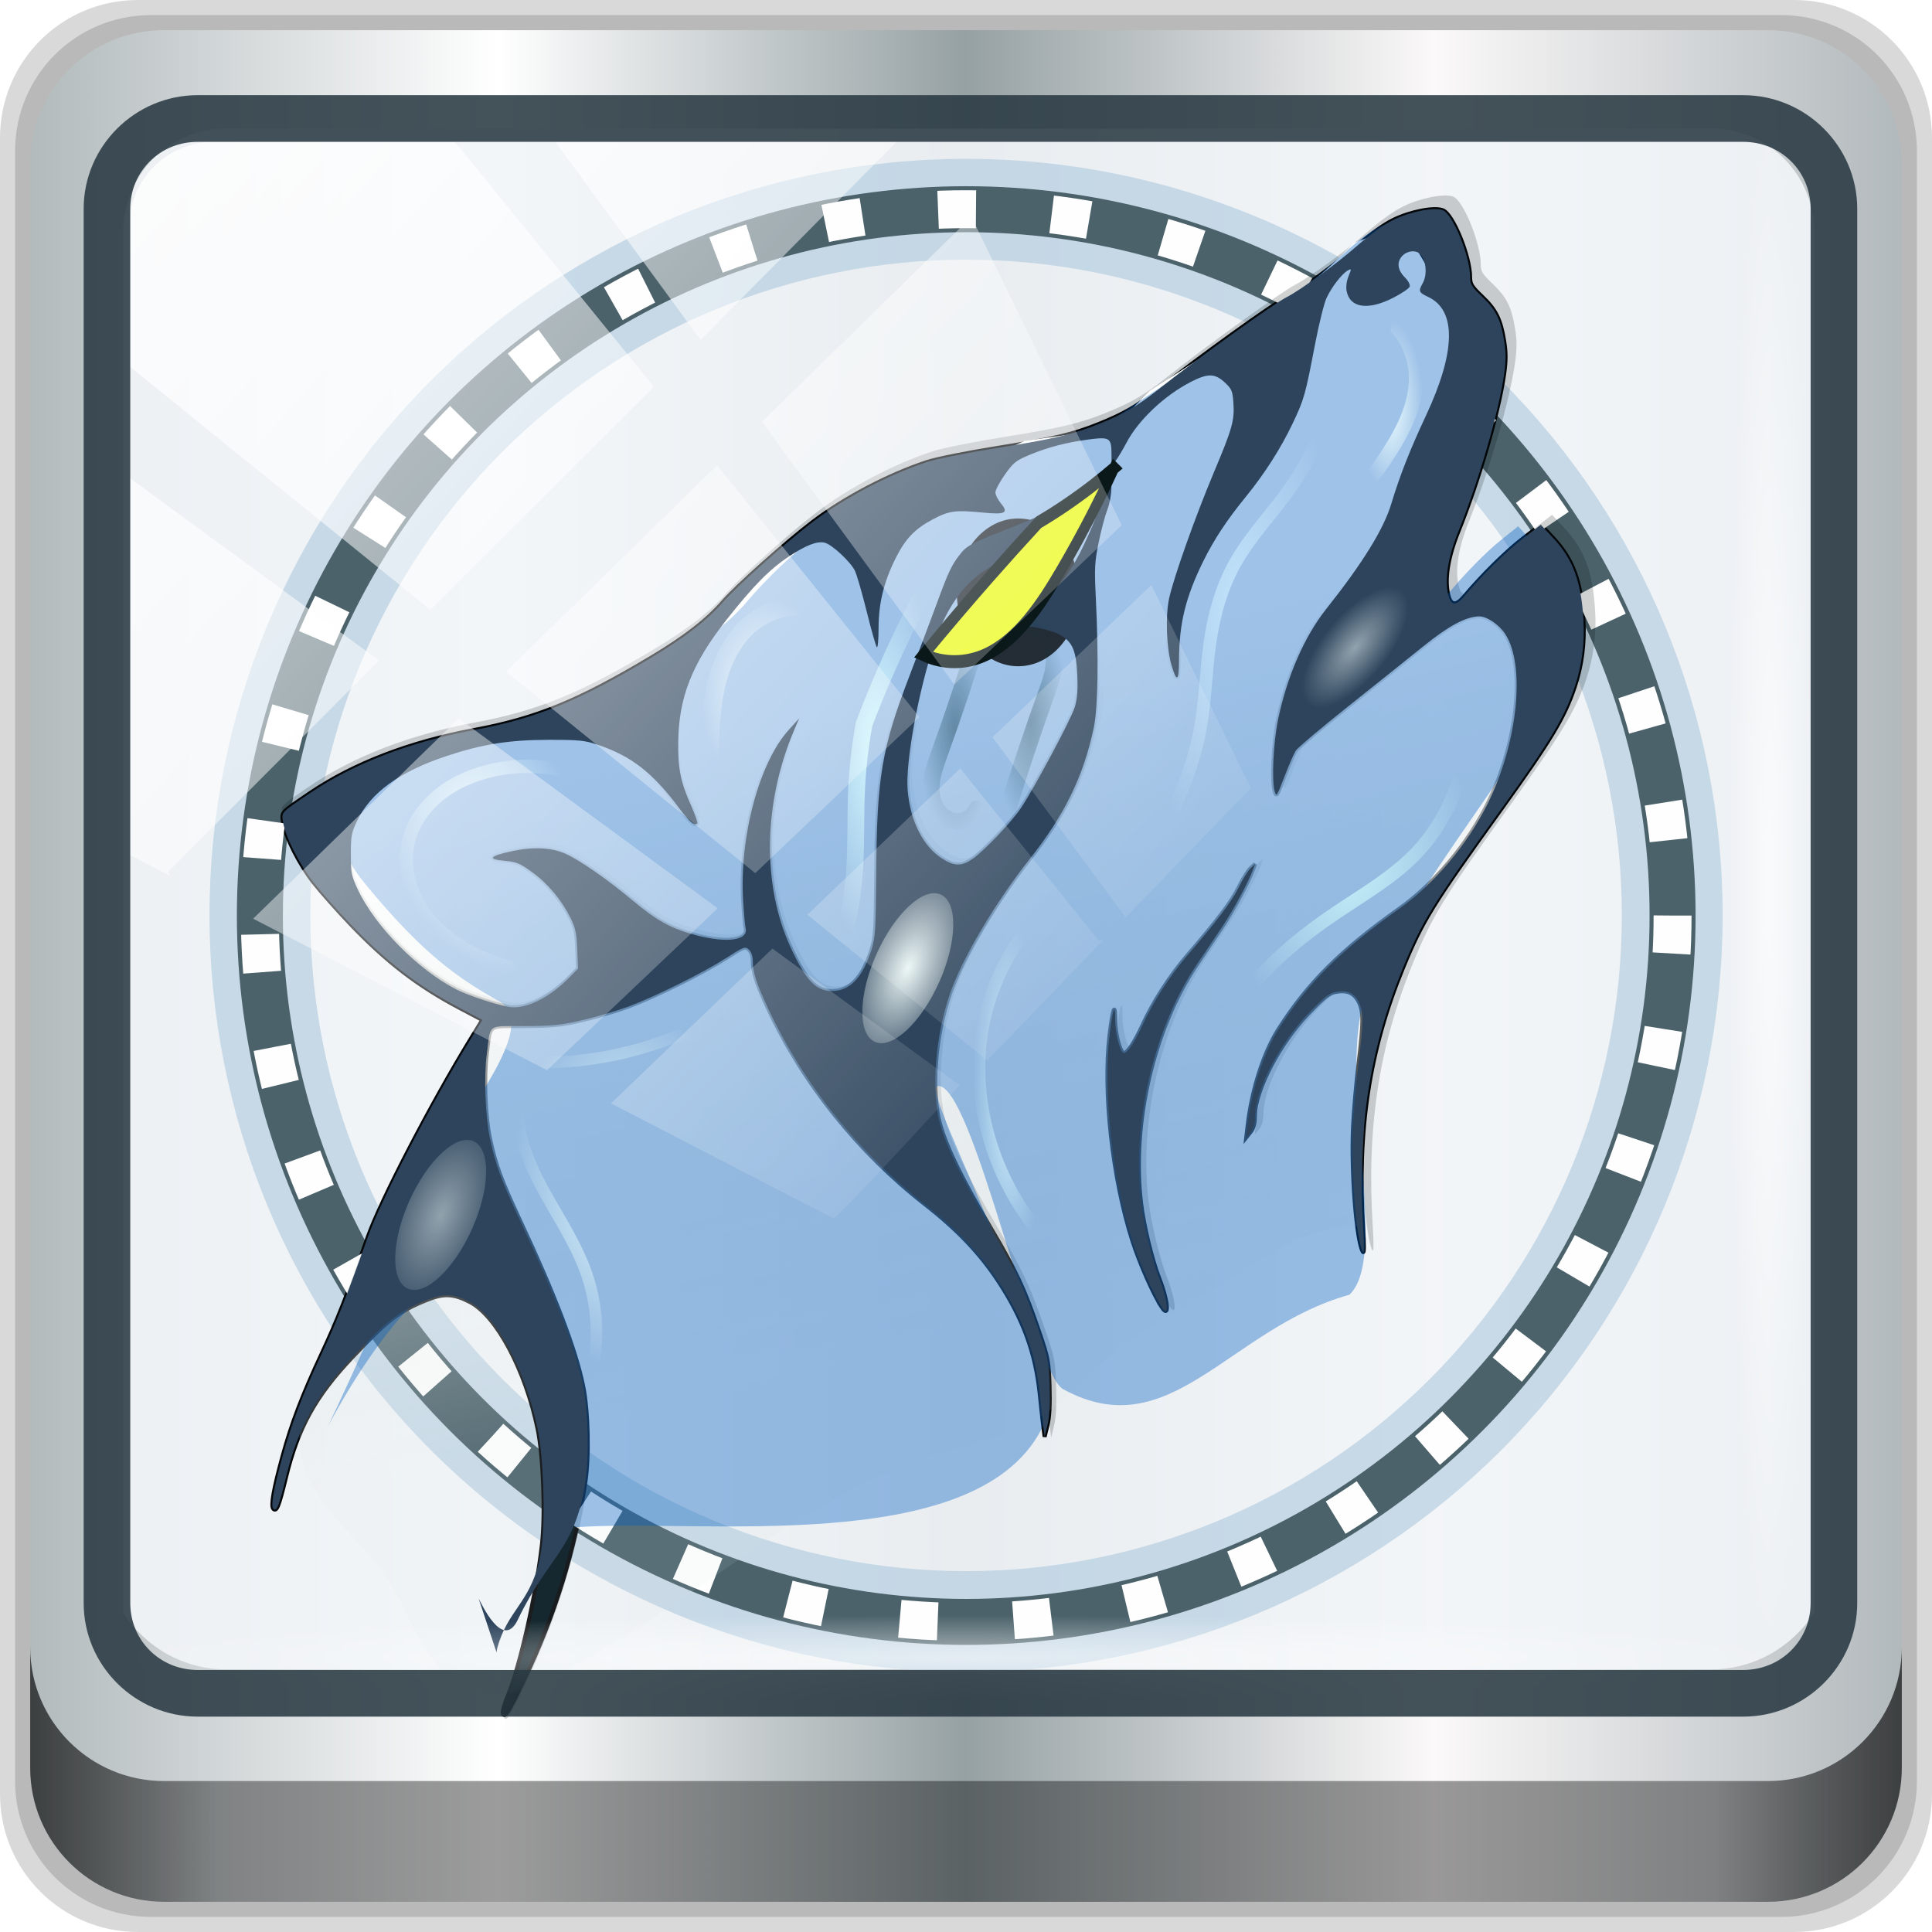 <?xml version="1.0" encoding="UTF-8" standalone="no"?>
<!-- Created with Inkscape (http://www.inkscape.org/) -->

<svg
   xmlns:dc="http://purl.org/dc/elements/1.1/"
   xmlns:cc="http://creativecommons.org/ns#"
   xmlns:rdf="http://www.w3.org/1999/02/22-rdf-syntax-ns#"
   xmlns:svg="http://www.w3.org/2000/svg"
   xmlns="http://www.w3.org/2000/svg"
   xmlns:xlink="http://www.w3.org/1999/xlink"
   xmlns:sodipodi="http://sodipodi.sourceforge.net/DTD/sodipodi-0.dtd"
   xmlns:inkscape="http://www.inkscape.org/namespaces/inkscape"
   width="96"
   height="96"
   id="svg2"
   version="1.1"
   inkscape:version="0.92.2 5c3e80d, 2017-08-06"
   sodipodi:docname="amarok2.svg">
  <script
     xlink:href=""
     id="script2985" />
  <defs
     id="defs4">
    <linearGradient
       id="linearGradient4175">
      <stop
         style="stop-color:#dbe3e2;stop-opacity:0.1;"
         offset="0"
         id="stop4177" />
      <stop
         style="stop-color:#ffffff;stop-opacity:1;"
         offset="1"
         id="stop4179" />
    </linearGradient>
    <linearGradient
       inkscape:collect="always"
       xlink:href="#linearGradient4213-7-6"
       id="linearGradient6212"
       gradientUnits="userSpaceOnUse"
       x1="2.771"
       y1="-28.642"
       x2="50.528"
       y2="14.514" />
    <linearGradient
       inkscape:collect="always"
       id="linearGradient4213-7-6">
      <stop
         style="stop-color:#ffffff;stop-opacity:1;"
         offset="0"
         id="stop4215-6-9" />
      <stop
         style="stop-color:#ffffff;stop-opacity:0;"
         offset="1"
         id="stop4217-5-9" />
    </linearGradient>
    <clipPath
       clipPathUnits="userSpaceOnUse"
       id="clipPath4156-4-0">
      <path
         style="opacity:0.6;fill:#ffffff;fill-opacity:1;stroke:none"
         d="m 27.046,-55.695 -14.214,13.321 0.061,0 15.653,21.771 10.231,-10.546 C 38.562,-32.302 27.468,-54.819 27.046,-55.695 z M 9.647,-39.383 -5.241,-25.321 15.988,-7.806 26.372,-18.383 9.647,-39.383 z m 31.491,12.951 -9.741,9.714 8.945,12.458 7.781,-7.555 -6.984,-14.617 z m -49.84,4.379 -13.754,12.982 26.283,13.846 0.061,-0.062 -0.123,-0.062 L 13.599,-5.401 -8.702,-22.053 z m 38.015,7.401 -9.803,9.775 11.579,9.559 7.628,-7.401 -8.669,-11.009 -0.735,-0.925 z m 20.187,5.674 -7.383,7.216 6.188,8.542 5.82,-6.137 -4.626,-9.621 z m -32.195,6.322 -9.557,9.498 13.662,7.185 7.934,-7.678 -12.039,-9.004 z m 23.312,2.374 -7.107,6.938 8.363,6.907 5.361,-5.674 -0.061,-0.092 -0.092,0.123 -6.464,-8.203 z m -8.73,8.542 -7.505,7.339 10.354,5.458 c 1.397,-1.321 5.675,-6.123 5.851,-6.322 L 31.886,8.26 z"
         id="path4158-0-3"
         inkscape:connector-curvature="0" />
    </clipPath>
    <radialGradient
       inkscape:collect="always"
       xlink:href="#linearGradient4133"
       id="radialGradient6210"
       gradientUnits="userSpaceOnUse"
       gradientTransform="matrix(0.848,0,0,0.047,12.819,-89.729)"
       cx="13.948"
       cy="44.893"
       fx="13.948"
       fy="44.893"
       r="43.199" />
    <linearGradient
       inkscape:collect="always"
       id="linearGradient4133">
      <stop
         style="stop-color:#ffffff;stop-opacity:1;"
         offset="0"
         id="stop4135" />
      <stop
         style="stop-color:#ffffff;stop-opacity:0;"
         offset="1"
         id="stop4137" />
    </linearGradient>
    <radialGradient
       inkscape:collect="always"
       xlink:href="#linearGradient4133"
       id="radialGradient6208"
       gradientUnits="userSpaceOnUse"
       gradientTransform="matrix(0.931,0,0,0.047,37.423,58.085)"
       cx="13.948"
       cy="44.893"
       fx="13.948"
       fy="44.893"
       r="43.199" />
    <linearGradient
       inkscape:collect="always"
       xlink:href="#linearGradient3832-0-6-1-1"
       id="linearGradient6206"
       gradientUnits="userSpaceOnUse"
       gradientTransform="translate(3.091,-18.727)"
       x1="1.5"
       y1="86.625"
       x2="94.5"
       y2="86.625" />
    <linearGradient
       id="linearGradient3832-0-6-1-1">
      <stop
         style="stop-color:#000000;stop-opacity:1;"
         offset="0"
         id="stop3834-6-3-7-1" />
      <stop
         id="stop3872-2-4"
         offset="0.1"
         style="stop-color:#000000;stop-opacity:0.588;" />
      <stop
         style="stop-color:#000000;stop-opacity:0.588;"
         offset="0.9"
         id="stop3844-6-2-7-6" />
      <stop
         style="stop-color:#000000;stop-opacity:1;"
         offset="1"
         id="stop3836-5-0-2-9" />
    </linearGradient>
    <radialGradient
       inkscape:collect="always"
       xlink:href="#linearGradient4147"
       id="radialGradient4675"
       gradientUnits="userSpaceOnUse"
       gradientTransform="matrix(1,0,0,2.24,0,-368.713)"
       cx="415.409"
       cy="297.271"
       fx="415.409"
       fy="297.271"
       r="29.548" />
    <linearGradient
       inkscape:collect="always"
       id="linearGradient4147">
      <stop
         style="stop-color:#ffffff;stop-opacity:1;"
         offset="0"
         id="stop4149" />
      <stop
         style="stop-color:#ffffff;stop-opacity:0;"
         offset="1"
         id="stop4151" />
    </linearGradient>
    <radialGradient
       inkscape:collect="always"
       xlink:href="#linearGradient4531"
       id="radialGradient4677"
       gradientUnits="userSpaceOnUse"
       gradientTransform="matrix(1,0,0,2.619,0,-481.328)"
       cx="415.409"
       cy="297.271"
       fx="415.409"
       fy="297.271"
       r="22.894" />
    <linearGradient
       inkscape:collect="always"
       id="linearGradient4531">
      <stop
         style="stop-color:#038189;stop-opacity:1;"
         offset="0"
         id="stop4533" />
      <stop
         style="stop-color:#038189;stop-opacity:0;"
         offset="1"
         id="stop4535" />
    </linearGradient>
    <linearGradient
       gradientTransform="matrix(0.981,0,0,1,3.694,0)"
       gradientUnits="userSpaceOnUse"
       y2="537.329"
       x2="475.851"
       y1="298.487"
       x1="383.521"
       id="linearGradient4030"
       xlink:href="#linearGradient4618"
       inkscape:collect="always" />
    <linearGradient
       id="linearGradient4618">
      <stop
         id="stop4620"
         offset="0"
         style="stop-color:#123d4e;stop-opacity:0.735;" />
      <stop
         id="stop4622"
         offset="1"
         style="stop-color:#02353a;stop-opacity:0;" />
    </linearGradient>
    <inkscape:path-effect
       is_visible="true"
       id="path-effect4011"
       effect="spiro" />
    <radialGradient
       gradientUnits="userSpaceOnUse"
       gradientTransform="matrix(1,0,0,2.503,0,-333.932)"
       r="52.964"
       fy="222.151"
       fx="557.303"
       cy="222.151"
       cx="557.303"
       id="radialGradient4042"
       xlink:href="#linearGradient4036"
       inkscape:collect="always" />
    <linearGradient
       id="linearGradient4036"
       inkscape:collect="always">
      <stop
         id="stop4038"
         offset="0"
         style="stop-color:#c3e4fa;stop-opacity:1;" />
      <stop
         id="stop4040"
         offset="1"
         style="stop-color:#c3e4fa;stop-opacity:0;" />
    </linearGradient>
    <inkscape:path-effect
       is_visible="true"
       id="path-effect4034"
       effect="spiro" />
    <radialGradient
       gradientUnits="userSpaceOnUse"
       gradientTransform="matrix(1,0,0,1.319,0,-111.542)"
       r="66.357"
       fy="349.92"
       fx="612.556"
       cy="349.92"
       cx="612.556"
       id="radialGradient4424"
       xlink:href="#linearGradient4418"
       inkscape:collect="always" />
    <linearGradient
       id="linearGradient4418"
       inkscape:collect="always">
      <stop
         id="stop4420"
         offset="0"
         style="stop-color:#c5f1f8;stop-opacity:1;" />
      <stop
         id="stop4422"
         offset="1"
         style="stop-color:#c5f1f8;stop-opacity:0;" />
    </linearGradient>
    <inkscape:path-effect
       is_visible="true"
       id="path-effect4408"
       effect="spiro" />
    <radialGradient
       gradientUnits="userSpaceOnUse"
       gradientTransform="matrix(1,0,0,1.624,0,-321.97)"
       r="57.903"
       fy="515.57"
       fx="242.26"
       cy="515.57"
       cx="242.26"
       id="radialGradient4460"
       xlink:href="#linearGradient4454"
       inkscape:collect="always" />
    <linearGradient
       id="linearGradient4454"
       inkscape:collect="always">
      <stop
         id="stop4456"
         offset="0"
         style="stop-color:#e5fdfd;stop-opacity:1;" />
      <stop
         id="stop4458"
         offset="1"
         style="stop-color:#e5fdfd;stop-opacity:0;" />
    </linearGradient>
    <inkscape:path-effect
       is_visible="true"
       id="path-effect4452"
       effect="spiro" />
    <radialGradient
       gradientUnits="userSpaceOnUse"
       gradientTransform="matrix(1,0,0,4.739,0,-1754.948)"
       r="18.694"
       fy="469.342"
       fx="439.081"
       cy="469.342"
       cx="439.081"
       id="radialGradient4516"
       xlink:href="#linearGradient4510"
       inkscape:collect="always" />
    <linearGradient
       id="linearGradient4510">
      <stop
         id="stop4512"
         offset="0"
         style="stop-color:#e0f6fd;stop-opacity:1;" />
      <stop
         id="stop4514"
         offset="1"
         style="stop-color:#baeafa;stop-opacity:0;" />
    </linearGradient>
    <inkscape:path-effect
       is_visible="true"
       id="path-effect4508"
       effect="spiro" />
    <radialGradient
       gradientUnits="userSpaceOnUse"
       gradientTransform="matrix(0.355,0.935,-0.654,0.249,328.658,94.378)"
       r="70.704"
       fy="333.572"
       fx="171.541"
       cy="333.572"
       cx="171.541"
       id="radialGradient4532"
       xlink:href="#linearGradient4522"
       inkscape:collect="always" />
    <linearGradient
       id="linearGradient4522">
      <stop
         id="stop4524"
         offset="0"
         style="stop-color:#f6feff;stop-opacity:1;" />
      <stop
         id="stop4526"
         offset="1"
         style="stop-color:#e0fdfe;stop-opacity:0;" />
    </linearGradient>
    <inkscape:path-effect
       is_visible="true"
       id="path-effect4520"
       effect="spiro" />
    <radialGradient
       gradientUnits="userSpaceOnUse"
       gradientTransform="matrix(1,0,0,3.068,0,-604.257)"
       r="33.835"
       fy="292.135"
       fx="371.108"
       cy="292.135"
       cx="371.108"
       id="radialGradient4564"
       xlink:href="#linearGradient4558"
       inkscape:collect="always" />
    <linearGradient
       id="linearGradient4558"
       inkscape:collect="always">
      <stop
         id="stop4560"
         offset="0"
         style="stop-color:#d3f9fe;stop-opacity:1;" />
      <stop
         id="stop4562"
         offset="1"
         style="stop-color:#d3f9fe;stop-opacity:0;" />
    </linearGradient>
    <inkscape:path-effect
       is_visible="true"
       id="path-effect4556"
       effect="spiro" />
    <radialGradient
       gradientUnits="userSpaceOnUse"
       gradientTransform="matrix(1,0,0,2.822,0,-511.266)"
       r="19.641"
       fy="280.596"
       fx="411.372"
       cy="280.596"
       cx="411.372"
       id="radialGradient4624"
       xlink:href="#linearGradient4618"
       inkscape:collect="always" />
    <linearGradient
       id="linearGradient3605">
      <stop
         id="stop3607"
         offset="0"
         style="stop-color:#123d4e;stop-opacity:0.735;" />
      <stop
         id="stop3609"
         offset="1"
         style="stop-color:#02353a;stop-opacity:0;" />
    </linearGradient>
    <inkscape:path-effect
       is_visible="true"
       id="path-effect4596"
       effect="spiro" />
    <radialGradient
       gradientUnits="userSpaceOnUse"
       gradientTransform="matrix(1,0,0,1.492,0,-129.38)"
       r="33.332"
       fy="263.167"
       fx="314.225"
       cy="263.167"
       cx="314.225"
       id="radialGradient4656"
       xlink:href="#linearGradient4650"
       inkscape:collect="always" />
    <linearGradient
       id="linearGradient4650"
       inkscape:collect="always">
      <stop
         id="stop4652"
         offset="0"
         style="stop-color:#eefcfe;stop-opacity:1;" />
      <stop
         id="stop4654"
         offset="1"
         style="stop-color:#eefcfe;stop-opacity:0;" />
    </linearGradient>
    <inkscape:path-effect
       is_visible="true"
       id="path-effect4648"
       effect="spiro" />
    <radialGradient
       gradientUnits="userSpaceOnUse"
       gradientTransform="matrix(1,0,0,2.63,-6.421,-175.962)"
       r="16.784"
       fy="111.075"
       fx="641.014"
       cy="111.075"
       cx="641.014"
       id="radialGradient4764"
       xlink:href="#linearGradient4758"
       inkscape:collect="always" />
    <linearGradient
       id="linearGradient4758"
       inkscape:collect="always">
      <stop
         id="stop4760"
         offset="0"
         style="stop-color:#eafcfe;stop-opacity:1;" />
      <stop
         id="stop4762"
         offset="1"
         style="stop-color:#eafcfe;stop-opacity:0;" />
    </linearGradient>
    <inkscape:path-effect
       is_visible="true"
       id="path-effect4756"
       effect="spiro" />
    <radialGradient
       gradientUnits="userSpaceOnUse"
       gradientTransform="matrix(1,0,0,1.438,0,-183.693)"
       r="29.309"
       fy="419.262"
       fx="388.443"
       cy="419.262"
       cx="388.443"
       id="radialGradient4976"
       xlink:href="#linearGradient4970"
       inkscape:collect="always" />
    <linearGradient
       id="linearGradient4970"
       inkscape:collect="always">
      <stop
         id="stop4972"
         offset="0"
         style="stop-color:#eefaf8;stop-opacity:1;" />
      <stop
         id="stop4974"
         offset="1"
         style="stop-color:#eefaf8;stop-opacity:0;" />
    </linearGradient>
    <radialGradient
       inkscape:collect="always"
       xlink:href="#linearGradient4970-9"
       id="radialGradient5191"
       gradientUnits="userSpaceOnUse"
       gradientTransform="matrix(1,0,0,1.438,0,-183.693)"
       cx="388.443"
       cy="419.262"
       fx="388.443"
       fy="419.262"
       r="29.309" />
    <linearGradient
       id="linearGradient4970-9"
       inkscape:collect="always">
      <stop
         id="stop4972-6"
         offset="0"
         style="stop-color:#eefaf8;stop-opacity:1;" />
      <stop
         id="stop4974-7"
         offset="1"
         style="stop-color:#eefaf8;stop-opacity:0;" />
    </linearGradient>
    <radialGradient
       gradientUnits="userSpaceOnUse"
       gradientTransform="matrix(1,0,0,2.269,0,-320.262)"
       r="16.693"
       fy="252.327"
       fx="611.236"
       cy="252.327"
       cx="611.236"
       id="radialGradient5222"
       xlink:href="#linearGradient5216"
       inkscape:collect="always" />
    <linearGradient
       id="linearGradient5216"
       inkscape:collect="always">
      <stop
         id="stop5218"
         offset="0"
         style="stop-color:#eefaf8;stop-opacity:1;" />
      <stop
         id="stop5220"
         offset="1"
         style="stop-color:#eefaf8;stop-opacity:0;" />
    </linearGradient>
    <inkscape:path-effect
       is_visible="true"
       id="path-effect4062"
       effect="spiro" />
    <radialGradient
       r="19.641"
       fy="280.596"
       fx="411.372"
       cy="280.596"
       cx="411.372"
       gradientTransform="matrix(1,0,0,2.822,0,-511.266)"
       gradientUnits="userSpaceOnUse"
       id="radialGradient3353"
       xlink:href="#linearGradient4618"
       inkscape:collect="always" />
    <linearGradient
       id="linearGradient3650">
      <stop
         id="stop3652"
         offset="0"
         style="stop-color:#123d4e;stop-opacity:0.735;" />
      <stop
         id="stop3654"
         offset="1"
         style="stop-color:#02353a;stop-opacity:0;" />
    </linearGradient>
    <inkscape:path-effect
       is_visible="true"
       id="path-effect3656"
       effect="spiro" />
    <radialGradient
       inkscape:collect="always"
       xlink:href="#linearGradient3888-8-4-8-6"
       id="radialGradient6202"
       gradientUnits="userSpaceOnUse"
       gradientTransform="matrix(0,1.621,-2.038,0,160.664,-243.037)"
       cx="158"
       cy="6.213"
       fx="158"
       fy="6.213"
       r="41" />
    <linearGradient
       inkscape:collect="always"
       id="linearGradient3888-8-4-8-6">
      <stop
         style="stop-color:#ffffff;stop-opacity:1;"
         offset="0"
         id="stop3890-4-7-9-7" />
      <stop
         style="stop-color:#ffffff;stop-opacity:0;"
         offset="1"
         id="stop3892-5-8-2-7" />
    </linearGradient>
    <radialGradient
       inkscape:collect="always"
       xlink:href="#linearGradient4091-0-3-0-7"
       id="radialGradient6204"
       gradientUnits="userSpaceOnUse"
       gradientTransform="matrix(-1.072,0,0,-0.875,199.464,-19.126)"
       cx="48"
       cy="-27"
       fx="48"
       fy="-27"
       r="42" />
    <linearGradient
       id="linearGradient4091-0-3-0-7">
      <stop
         style="stop-color:#ffffff;stop-opacity:1;"
         offset="0"
         id="stop4093-3-6-4-2" />
      <stop
         id="stop4099-6-1-8-3"
         offset="0.8"
         style="stop-color:#ffffff;stop-opacity:1;" />
      <stop
         style="stop-color:#ffffff;stop-opacity:0;"
         offset="1"
         id="stop4095-1-0-7-9" />
    </linearGradient>
    <linearGradient
       gradientTransform="translate(-20.727,23.636)"
       inkscape:collect="always"
       xlink:href="#linearGradient4287"
       id="linearGradient4285"
       x1="25.318"
       y1="5.636"
       x2="118.318"
       y2="5.636"
       gradientUnits="userSpaceOnUse" />
    <linearGradient
       gradientTransform="matrix(-1.126,0,0,1.126,1028.91,-39.547)"
       gradientUnits="userSpaceOnUse"
       id="linearGradient4287"
       y2="643.308"
       x2="480.12"
       y1="815.455"
       x1="429.849">
      <stop
         offset="0"
         style="stop-color:#c9c9c9;stop-opacity:1;"
         id="stop4289" />
      <stop
         id="stop4293"
         style="stop-color:#f6f6f6;stop-opacity:1;"
         offset="0.121" />
      <stop
         id="stop4295"
         style="stop-color:#cdcdcd;stop-opacity:1;"
         offset="0.193" />
      <stop
         id="stop4297"
         style="stop-color:#f4f4f4;stop-opacity:1;"
         offset="0.308" />
      <stop
         id="stop4299"
         style="stop-color:#cccccc;stop-opacity:1;"
         offset="0.455" />
      <stop
         id="stop4301"
         style="stop-color:#fcfcfc;stop-opacity:1;"
         offset="0.623" />
      <stop
         id="stop4303"
         style="stop-color:#d2d2d2;stop-opacity:1;"
         offset="0.789" />
      <stop
         id="stop4305"
         style="stop-color:#f7f7f7;stop-opacity:1;"
         offset="0.909" />
      <stop
         offset="1"
         style="stop-color:#d0d0d0;stop-opacity:1;"
         id="stop4307" />
    </linearGradient>
    <linearGradient
       y2="47"
       x2="90"
       y1="47"
       x1="6"
       gradientTransform="matrix(1.107,0,0,1.107,-4.994,-3.621)"
       gradientUnits="userSpaceOnUse"
       id="linearGradient4071"
       xlink:href="#linearGradient6139-0"
       inkscape:collect="always" />
    <linearGradient
       id="linearGradient6139-0">
      <stop
         style="stop-color:#b2babc;stop-opacity:1"
         offset="0"
         id="stop6141-2" />
      <stop
         id="stop6151-0"
         offset="0.25"
         style="stop-color:#ffffff;stop-opacity:1;" />
      <stop
         id="stop6147-1"
         offset="0.5"
         style="stop-color:#96a1a4;stop-opacity:1" />
      <stop
         style="stop-color:#fbf9f9;stop-opacity:1;"
         offset="0.75"
         id="stop6149-4" />
      <stop
         style="stop-color:#b2b9bc;stop-opacity:1"
         offset="1"
         id="stop6143-4" />
    </linearGradient>
    <linearGradient
       gradientUnits="userSpaceOnUse"
       y2="88.172"
       x2="94.5"
       y1="88.172"
       x1="1.5"
       id="linearGradient4129-3"
       xlink:href="#linearGradient3832-0-6-1-1"
       inkscape:collect="always"
       gradientTransform="translate(0.149,0.415)" />
    <radialGradient
       r="43.199"
       fy="44.893"
       fx="13.948"
       cy="44.893"
       cx="13.948"
       gradientTransform="matrix(0.975,0,0,0.049,34.048,80.582)"
       gradientUnits="userSpaceOnUse"
       id="radialGradient7462"
       xlink:href="#linearGradient4213-7-6"
       inkscape:collect="always" />
    <radialGradient
       r="43.199"
       fy="44.893"
       fx="13.948"
       cy="44.893"
       cx="13.948"
       gradientTransform="matrix(0.888,0,0,0.049,31.96,-90.317)"
       gradientUnits="userSpaceOnUse"
       id="radialGradient7464"
       xlink:href="#linearGradient4213-7-6"
       inkscape:collect="always" />
    <clipPath
       clipPathUnits="userSpaceOnUse"
       id="clipPath4156-4-1">
      <path
         style="opacity:0.6;fill:#ffffff;fill-opacity:1;stroke:none"
         d="m 27.046,-55.695 -14.214,13.321 h 0.061 l 15.653,21.771 10.231,-10.546 C 38.562,-32.302 27.468,-54.819 27.046,-55.695 Z M 9.647,-39.383 -5.241,-25.321 15.988,-7.806 26.372,-18.383 Z m 31.491,12.951 -9.741,9.714 8.945,12.458 7.781,-7.555 z m -49.84,4.379 -13.754,12.982 26.283,13.846 0.061,-0.062 -0.123,-0.062 L 13.599,-5.401 -8.702,-22.053 Z m 38.015,7.401 -9.803,9.775 11.579,9.559 7.628,-7.401 -8.669,-11.009 z m 20.187,5.674 -7.383,7.216 6.188,8.542 5.82,-6.137 z m -32.195,6.322 -9.557,9.498 13.662,7.185 7.934,-7.678 z m 23.312,2.374 -7.107,6.938 8.363,6.907 5.361,-5.674 -0.061,-0.092 -0.092,0.123 -6.464,-8.203 z m -8.73,8.542 -7.505,7.339 10.354,5.458 c 1.397,-1.321 5.675,-6.123 5.851,-6.322 z"
         id="path4158-0-8"
         inkscape:connector-curvature="0" />
    </clipPath>
    <radialGradient
       inkscape:collect="always"
       xlink:href="#linearGradient4213-7-6"
       id="radialGradient4135"
       gradientUnits="userSpaceOnUse"
       gradientTransform="matrix(1,0,0,2.24,0,-368.713)"
       cx="415.409"
       cy="297.271"
       fx="415.409"
       fy="297.271"
       r="29.548" />
    <filter
       style="color-interpolation-filters:sRGB"
       inkscape:collect="always"
       id="filter4167"
       x="-0.102"
       width="1.205"
       y="-0.108"
       height="1.215">
      <feGaussianBlur
         inkscape:collect="always"
         stdDeviation="3.985"
         id="feGaussianBlur4169" />
    </filter>
    <radialGradient
       inkscape:collect="always"
       xlink:href="#linearGradient4531"
       id="radialGradient4137"
       gradientUnits="userSpaceOnUse"
       gradientTransform="matrix(1,0,0,2.619,0,-481.328)"
       cx="415.409"
       cy="297.271"
       fx="415.409"
       fy="297.271"
       r="22.894" />
    <filter
       style="color-interpolation-filters:sRGB"
       inkscape:collect="always"
       id="filter4627"
       x="-0.206"
       width="1.412"
       y="-0.216"
       height="1.432">
      <feGaussianBlur
         inkscape:collect="always"
         stdDeviation="8.012"
         id="feGaussianBlur4629" />
    </filter>
    <linearGradient
       inkscape:collect="always"
       xlink:href="#linearGradient4175"
       id="linearGradient4181"
       x1="441.236"
       y1="585.664"
       x2="362.28"
       y2="267.957"
       gradientUnits="userSpaceOnUse" />
    <inkscape:path-effect
       is_visible="true"
       id="path-effect4011-5"
       effect="spiro" />
    <radialGradient
       inkscape:collect="always"
       xlink:href="#linearGradient4036"
       id="radialGradient4141"
       gradientUnits="userSpaceOnUse"
       gradientTransform="matrix(1,0,0,2.503,0,-333.932)"
       cx="557.303"
       cy="222.151"
       fx="557.303"
       fy="222.151"
       r="52.964" />
    <filter
       style="color-interpolation-filters:sRGB"
       id="filter4056"
       inkscape:collect="always">
      <feGaussianBlur
         id="feGaussianBlur4058"
         stdDeviation="2.735"
         inkscape:collect="always" />
    </filter>
    <inkscape:path-effect
       is_visible="true"
       id="path-effect4034-7"
       effect="spiro" />
    <filter
       style="color-interpolation-filters:sRGB"
       height="1.659"
       y="-0.329"
       width="1.793"
       x="-0.397"
       id="filter4402"
       inkscape:collect="always">
      <feGaussianBlur
         id="feGaussianBlur4404"
         stdDeviation="10.401"
         inkscape:collect="always" />
    </filter>
    <radialGradient
       inkscape:collect="always"
       xlink:href="#linearGradient4418"
       id="radialGradient4143"
       gradientUnits="userSpaceOnUse"
       gradientTransform="matrix(1,0,0,1.319,0,-111.542)"
       cx="612.556"
       cy="349.92"
       fx="612.556"
       fy="349.92"
       r="66.357" />
    <filter
       style="color-interpolation-filters:sRGB"
       id="filter4446"
       inkscape:collect="always">
      <feGaussianBlur
         id="feGaussianBlur4448"
         stdDeviation="2.206"
         inkscape:collect="always" />
    </filter>
    <inkscape:path-effect
       is_visible="true"
       id="path-effect4408-6"
       effect="spiro" />
    <radialGradient
       inkscape:collect="always"
       xlink:href="#linearGradient4454"
       id="radialGradient4145"
       gradientUnits="userSpaceOnUse"
       gradientTransform="matrix(1,0,0,1.624,0,-321.97)"
       cx="242.26"
       cy="515.57"
       fx="242.26"
       fy="515.57"
       r="57.903" />
    <inkscape:path-effect
       is_visible="true"
       id="path-effect4452-7"
       effect="spiro" />
    <radialGradient
       inkscape:collect="always"
       xlink:href="#linearGradient4510"
       id="radialGradient4147"
       gradientUnits="userSpaceOnUse"
       gradientTransform="matrix(1,0,0,4.739,0,-1754.948)"
       cx="439.081"
       cy="469.342"
       fx="439.081"
       fy="469.342"
       r="18.694" />
    <inkscape:path-effect
       is_visible="true"
       id="path-effect4508-2"
       effect="spiro" />
    <radialGradient
       inkscape:collect="always"
       xlink:href="#linearGradient4522"
       id="radialGradient4149"
       gradientUnits="userSpaceOnUse"
       gradientTransform="matrix(0.355,0.935,-0.654,0.249,328.658,94.378)"
       cx="171.541"
       cy="333.572"
       fx="171.541"
       fy="333.572"
       r="70.704" />
    <filter
       style="color-interpolation-filters:sRGB"
       id="filter4550"
       inkscape:collect="always">
      <feGaussianBlur
         id="feGaussianBlur4552"
         stdDeviation="2.968"
         inkscape:collect="always" />
    </filter>
    <inkscape:path-effect
       is_visible="true"
       id="path-effect4520-7"
       effect="spiro" />
    <radialGradient
       inkscape:collect="always"
       xlink:href="#linearGradient4558"
       id="radialGradient4151"
       gradientUnits="userSpaceOnUse"
       gradientTransform="matrix(1,0,0,3.068,0,-604.257)"
       cx="371.108"
       cy="292.135"
       fx="371.108"
       fy="292.135"
       r="33.835" />
    <filter
       style="color-interpolation-filters:sRGB"
       height="1.109"
       y="-0.054"
       width="1.367"
       x="-0.184"
       id="filter4590"
       inkscape:collect="always">
      <feGaussianBlur
         id="feGaussianBlur4592"
         stdDeviation="4.517"
         inkscape:collect="always" />
    </filter>
    <inkscape:path-effect
       is_visible="true"
       id="path-effect4556-3"
       effect="spiro" />
    <radialGradient
       inkscape:collect="always"
       xlink:href="#linearGradient4618"
       id="radialGradient4153"
       gradientUnits="userSpaceOnUse"
       gradientTransform="matrix(1,0,0,2.822,0,-511.266)"
       cx="411.372"
       cy="280.596"
       fx="411.372"
       fy="280.596"
       r="19.641" />
    <filter
       style="color-interpolation-filters:sRGB"
       height="1.106"
       y="-0.053"
       width="1.411"
       x="-0.205"
       id="filter4642"
       inkscape:collect="always">
      <feGaussianBlur
         id="feGaussianBlur4644"
         stdDeviation="2.119"
         inkscape:collect="always" />
    </filter>
    <inkscape:path-effect
       is_visible="true"
       id="path-effect4596-8"
       effect="spiro" />
    <radialGradient
       inkscape:collect="always"
       xlink:href="#linearGradient4650"
       id="radialGradient4155"
       gradientUnits="userSpaceOnUse"
       gradientTransform="matrix(1,0,0,1.492,0,-129.38)"
       cx="314.225"
       cy="263.167"
       fx="314.225"
       fy="263.167"
       r="33.332" />
    <filter
       style="color-interpolation-filters:sRGB"
       height="1.275"
       y="-0.137"
       width="1.432"
       x="-0.216"
       id="filter4750"
       inkscape:collect="always">
      <feGaussianBlur
         id="feGaussianBlur4752"
         stdDeviation="5.156"
         inkscape:collect="always" />
    </filter>
    <inkscape:path-effect
       is_visible="true"
       id="path-effect4648-8"
       effect="spiro" />
    <radialGradient
       inkscape:collect="always"
       xlink:href="#linearGradient4758"
       id="radialGradient4157"
       gradientUnits="userSpaceOnUse"
       gradientTransform="matrix(1,0,0,2.63,-6.421,-175.962)"
       cx="641.014"
       cy="111.075"
       fx="641.014"
       fy="111.075"
       r="16.784" />
    <filter
       style="color-interpolation-filters:sRGB"
       height="1.111"
       y="-0.056"
       width="1.344"
       x="-0.172"
       id="filter4802"
       inkscape:collect="always">
      <feGaussianBlur
         id="feGaussianBlur4804"
         stdDeviation="1.874"
         inkscape:collect="always" />
    </filter>
    <inkscape:path-effect
       is_visible="true"
       id="path-effect4756-1"
       effect="spiro" />
    <radialGradient
       inkscape:collect="always"
       xlink:href="#linearGradient4970"
       id="radialGradient4159"
       gradientUnits="userSpaceOnUse"
       gradientTransform="matrix(1,0,0,1.438,0,-183.693)"
       cx="388.443"
       cy="419.262"
       fx="388.443"
       fy="419.262"
       r="29.309" />
    <filter
       style="color-interpolation-filters:sRGB"
       height="2.322"
       y="-0.661"
       width="2.654"
       x="-0.827"
       id="filter5170"
       inkscape:collect="always">
      <feGaussianBlur
         id="feGaussianBlur5172"
         stdDeviation="15.756"
         inkscape:collect="always" />
    </filter>
    <radialGradient
       inkscape:collect="always"
       xlink:href="#linearGradient4970"
       id="radialGradient4161"
       gradientUnits="userSpaceOnUse"
       gradientTransform="matrix(1,0,0,1.438,0,-183.693)"
       cx="388.443"
       cy="419.262"
       fx="388.443"
       fy="419.262"
       r="29.309" />
    <filter
       style="color-interpolation-filters:sRGB"
       height="2.322"
       y="-0.661"
       width="2.654"
       x="-0.827"
       id="filter5170-9"
       inkscape:collect="always">
      <feGaussianBlur
         id="feGaussianBlur5172-1"
         stdDeviation="15.756"
         inkscape:collect="always" />
    </filter>
    <radialGradient
       inkscape:collect="always"
       xlink:href="#linearGradient4970"
       id="radialGradient4163"
       gradientUnits="userSpaceOnUse"
       gradientTransform="matrix(1,0,0,2.269,0,-320.262)"
       cx="611.236"
       cy="252.327"
       fx="611.236"
       fy="252.327"
       r="16.693" />
    <filter
       style="color-interpolation-filters:sRGB"
       height="1.817"
       y="-0.409"
       width="1.927"
       x="-0.464"
       id="filter5384"
       inkscape:collect="always">
      <feGaussianBlur
         id="feGaussianBlur5386"
         stdDeviation="10.578"
         inkscape:collect="always" />
    </filter>
    <filter
       style="color-interpolation-filters:sRGB"
       id="filter4178"
       inkscape:collect="always">
      <feGaussianBlur
         id="feGaussianBlur4180"
         stdDeviation="0.724"
         inkscape:collect="always" />
    </filter>
    <inkscape:path-effect
       is_visible="true"
       id="path-effect4062-9"
       effect="spiro" />
    <radialGradient
       inkscape:collect="always"
       xlink:href="#linearGradient4618"
       id="radialGradient4165"
       gradientUnits="userSpaceOnUse"
       gradientTransform="matrix(1,0,0,2.822,0,-511.266)"
       cx="411.372"
       cy="280.596"
       fx="411.372"
       fy="280.596"
       r="19.641" />
    <inkscape:path-effect
       is_visible="true"
       id="path-effect1644"
       effect="spiro" />
    <filter
       inkscape:collect="always"
       style="color-interpolation-filters:sRGB"
       id="filter1122"
       x="-0.012"
       width="1.024"
       y="-0.012"
       height="1.024">
      <feGaussianBlur
         inkscape:collect="always"
         stdDeviation="3.799"
         id="feGaussianBlur1124" />
    </filter>
  </defs>
  <sodipodi:namedview
     id="base"
     pagecolor="#ffffff"
     bordercolor="#666666"
     borderopacity="1.0"
     inkscape:pageopacity="0.0"
     inkscape:pageshadow="2"
     inkscape:zoom="0.83010033"
     inkscape:cx="27.752059"
     inkscape:cy="24.544457"
     inkscape:current-layer="g1532"
     showgrid="true"
     inkscape:document-units="px"
     inkscape:grid-bbox="true"
     inkscape:showpageshadow="false"
     gridtolerance="1"
     guidetolerance="1"
     objecttolerance="1"
     inkscape:window-width="1280"
     inkscape:window-height="977"
     inkscape:window-x="0"
     inkscape:window-y="19"
     inkscape:window-maximized="1" />
  <g
     id="layer1"
     inkscape:label="Layer 1"
     inkscape:groupmode="layer"
     transform="translate(0,32)">
    <g
       id="g4090"
       transform="translate(-3.091,-13.273)">
      <g
         transform="translate(2.942,-19.142)"
         style="display:inline"
         id="g1532">
        <path
           style="display:inline;opacity:0.15;fill:#000000;fill-opacity:1;fill-rule:nonzero;stroke:none"
           d="M 89.292,0.415 H 7.006 c -3.799,0 -6.857,3.058 -6.857,6.857 V 89.558 c 0,3.799 3.058,6.857 6.857,6.857 H 89.292 c 3.799,0 6.857,-3.058 6.857,-6.857 V 7.272 c 0,-3.799 -3.058,-6.857 -6.857,-6.857 z"
           id="path3288-5"
           inkscape:connector-curvature="0" />
        <path
           inkscape:connector-curvature="0"
           id="path4085-6"
           d="M 88.649,1.165 H 7.649 c -3.739,0 -6.75,3.01 -6.75,6.75 V 88.915 c 0,3.74 3.011,6.75 6.75,6.75 H 88.649 c 3.74,0 6.75,-3.01 6.75,-6.75 V 7.915 c 0,-3.739 -3.01,-6.75 -6.75,-6.75 z"
           style="display:inline;opacity:0.15;fill:#000000;fill-opacity:1;fill-rule:nonzero;stroke:none" />
        <path
           style="display:inline;fill:url(#linearGradient4071);fill-opacity:1;fill-rule:nonzero;stroke:none"
           d="M 88.006,1.915 H 8.292 c -3.68,0 -6.643,2.963 -6.643,6.643 V 88.272 c 0,3.68 2.963,6.643 6.643,6.643 H 88.006 c 3.68,0 6.643,-2.963 6.643,-6.643 V 8.558 c 0,-3.68 -2.963,-6.643 -6.643,-6.643 z"
           id="rect4251-1-2"
           inkscape:connector-curvature="0" />
        <path
           style="display:inline;opacity:0.9;fill:#f2f5f8;fill-opacity:1;fill-rule:nonzero;stroke:none;stroke-width:1.03"
           d="m 11.39,6.802 c -2.856,0 -5.124,2.288 -5.124,5.171 v 21.427 7.239 39.914 c 1.097,1.684 2.969,2.812 5.124,2.812 h 4.099 65.589 4.099 c 2.155,0 4.027,-1.127 5.124,-2.812 V 40.64 33.401 11.973 c 0,-2.883 -2.268,-5.171 -5.124,-5.171 z"
           id="path3400-6-9"
           inkscape:connector-curvature="0"
           sodipodi:nodetypes="sscccsccscccsss" />
        <g
           transform="matrix(0.099,0,0,0.099,8.472,7.786)"
           id="g4666">
          <g
             transform="matrix(0.979,0,0,0.979,-7.384,16.109)"
             id="g3580">
            <g
               id="g1138">
              <path
                 inkscape:connector-curvature="0"
                 id="circle1081"
                 d="m 401,5.254 c -100.747,0 -197.394,40.033 -268.633,111.272 -71.239,71.239 -111.272,167.886 -111.272,268.633 0,100.747 40.033,197.394 111.272,268.633 71.239,71.239 167.886,111.272 268.633,111.272 100.747,0 197.394,-40.033 268.633,-111.272 71.239,-71.239 111.272,-167.886 111.272,-268.633 0,-100.747 -40.033,-197.394 -111.272,-268.633 C 598.393,45.287 501.747,5.254 401,5.254 Z m 0,50.635 c 87.337,0 171.072,34.685 232.829,96.441 61.757,61.757 96.441,145.491 96.441,232.829 0,87.337 -34.685,171.072 -96.441,232.829 -61.757,61.757 -145.491,96.44 -232.829,96.44 -87.337,0 -171.072,-34.683 -232.829,-96.44 -61.757,-61.757 -96.44,-145.491 -96.44,-232.829 0,-87.337 34.683,-171.072 96.44,-232.829 C 229.928,90.573 313.662,55.888 401,55.888 Z"
                 style="color:#000000;font-style:normal;font-variant:normal;font-weight:normal;font-stretch:normal;font-size:medium;line-height:normal;font-family:sans-serif;font-variant-ligatures:normal;font-variant-position:normal;font-variant-caps:normal;font-variant-numeric:normal;font-variant-alternates:normal;font-feature-settings:normal;text-indent:0;text-align:start;text-decoration:none;text-decoration-line:none;text-decoration-style:solid;text-decoration-color:#000000;letter-spacing:normal;word-spacing:normal;text-transform:none;writing-mode:lr-tb;direction:ltr;text-orientation:mixed;dominant-baseline:auto;baseline-shift:baseline;text-anchor:start;white-space:normal;shape-padding:0;clip-rule:nonzero;display:inline;overflow:visible;visibility:visible;opacity:0.823;isolation:auto;mix-blend-mode:normal;color-interpolation:sRGB;color-interpolation-filters:linearRGB;solid-color:#000000;solid-opacity:1;vector-effect:none;fill:#b2cce0;fill-opacity:0.974;fill-rule:nonzero;stroke:none;stroke-width:50.635;stroke-linecap:butt;stroke-linejoin:round;stroke-miterlimit:4;stroke-dasharray:none;stroke-dashoffset:0;stroke-opacity:1;color-rendering:auto;image-rendering:auto;shape-rendering:auto;text-rendering:auto;enable-background:accumulate;filter:url(#filter1122)"
                 transform="matrix(1.021,0,0,1.021,7.539,-16.447)" />
              <circle
                 transform="matrix(0.852,0,0,0.852,150.082,68.359)"
                 r="425.04"
                 cy="362.119"
                 cx="313.323"
                 id="path3368"
                 style="opacity:0.823;fill:none;stroke:#314951;stroke-width:27.677;stroke-linejoin:round;stroke-miterlimit:4;stroke-dasharray:none;stroke-dashoffset:0;stroke-opacity:1" />
              <path
                 style="fill:#001620;fill-opacity:1;stroke:#040608;stroke-width:2.037;stroke-miterlimit:4;stroke-dasharray:none;stroke-opacity:1"
                 d="m 179.494,786.19 c -0.436,-0.714 0.668,-4.858 2.452,-9.209 6.345,-15.474 14.612,-52.005 17.541,-77.516 1.81,-15.761 0.712,-45.413 -2.199,-59.41 -6.308,-30.334 -21.146,-58.073 -34.82,-65.095 -8.325,-4.275 -13.287,-4.49 -22.056,-0.958 -14.106,5.682 -20.064,10.268 -38.085,29.313 -18.914,19.989 -27.838,36.141 -34.045,61.621 -3.63,14.9 -4.795,17.789 -6.486,16.076 -1.405,-1.424 0.131,-10.141 4.766,-27.037 4.64,-16.917 10.033,-31.038 20.094,-52.615 8.012,-17.183 12.691,-29.029 23.594,-59.74 6.666,-18.776 32.28,-68.09 52.654,-101.375 l 6.027,-9.847 -11.525,-6.087 c -21.563,-11.389 -37.47,-23.602 -56.043,-43.031 -6.637,-6.943 -15.115,-16.497 -18.84,-21.232 -7.334,-9.322 -14.535,-23.496 -15.706,-30.913 -0.853,-5.405 -1.537,-4.66 13.86,-15.09 22.263,-15.08 51.096,-26.161 84.026,-32.292 31.855,-5.931 53.37,-14.72 90.827,-37.103 17.295,-10.335 28.714,-19.2 37.071,-28.779 7.073,-8.108 32.163,-30.479 45.743,-40.787 16.285,-12.361 38.813,-24.183 58.492,-30.696 4.826,-1.597 20.856,-4.812 36.237,-7.267 28.819,-4.601 38.559,-6.893 51.692,-12.168 13.129,-5.273 19.828,-9.142 30.584,-17.662 20.44,-16.191 58.633,-43.669 65.917,-47.423 7.379,-3.803 25.568,-17.059 36.237,-26.41 6.734,-5.902 13.741,-10.907 18.563,-13.261 8.771,-4.281 20.889,-6.634 25.316,-4.915 5.194,2.016 13.992,23.607 13.992,34.338 0,3.556 0.801,4.855 6.108,9.909 7.083,6.745 9.525,11.624 11.314,22.602 0.987,6.055 0.996,10.043 0.038,16.981 -2.677,19.392 -12.896,54.572 -23.464,80.781 -5.436,13.481 -7.208,24.843 -5.128,32.883 1.371,5.301 3.955,5.42 8.176,0.377 8.796,-10.509 21.59,-23.122 29.998,-29.576 l 9.194,-7.057 6.212,6.64 c 10.232,10.937 14.459,22.267 15.636,41.907 0.724,12.09 -0.761,23.584 -4.476,34.65 -5.299,15.785 -12.354,27.468 -38.404,63.605 -34.608,48.007 -39.744,56.333 -49.687,80.542 -17.246,41.991 -23.533,83.174 -20.359,133.37 0.547,8.649 0.49,13.095 -0.153,12.058 -3.307,-5.333 -6.128,-41.182 -5.046,-64.124 0.398,-8.44 1.657,-22.887 2.799,-32.104 2.62,-21.159 2.632,-27.163 0.061,-32.037 -2.399,-4.547 -5.876,-6.046 -11.613,-5.003 -3.465,0.63 -5.963,2.578 -13.956,10.882 -15.031,15.618 -27.425,39.343 -27.572,52.781 -0.042,3.813 -0.729,6.314 -2.259,8.221 l -2.199,2.74 0.695,-6.029 c 2.127,-18.436 8.243,-37.565 15.821,-49.485 15.029,-23.638 31.97,-40.536 61.91,-61.756 17.973,-12.738 34.894,-32.833 45.317,-53.817 15.437,-31.078 19.566,-70.895 9.024,-87.036 -3.217,-4.927 -9.537,-9.146 -13.527,-9.031 -6.776,0.195 -15.618,4.976 -28.627,15.479 -7.234,5.841 -24.477,19.626 -38.316,30.635 -13.839,11.009 -25.937,21.213 -26.883,22.676 -0.946,1.463 -3.571,7.479 -5.832,13.369 -3.892,10.135 -4.161,10.532 -5.027,7.42 -1.573,-5.649 -0.686,-24.656 1.696,-36.379 4.477,-22.03 13.471,-42.76 24.693,-56.918 18.917,-23.866 29.478,-40.955 33.452,-54.134 4.318,-14.32 9.514,-27.529 17.706,-45.02 15.357,-32.787 15.754,-54.077 1.134,-60.911 -4.795,-2.242 -5.073,-2.935 -2.796,-6.972 2.72,-4.821 1.628,-13.111 -2.055,-15.603 -2.2,-1.489 -6.041,-0.856 -8.221,1.353 -3.104,3.145 -2.718,7.28 1.034,11.082 1.913,1.938 2.944,3.909 2.567,4.904 -0.347,0.915 -4.098,3.451 -8.336,5.635 -12.959,6.678 -22.366,5.303 -23.997,-3.508 -0.391,-2.112 0.011,-5.111 1.01,-7.534 1.59,-3.856 1.574,-3.979 -0.368,-2.925 -2.973,1.612 -8.342,8.556 -10.931,14.138 -1.242,2.678 -3.877,13.299 -5.854,23.601 -5.056,26.338 -5.627,28.355 -11.547,40.798 -6.072,12.761 -14.439,25.829 -24.187,37.776 -9.456,11.589 -16.131,21.717 -21.556,32.706 -9.084,18.4 -12.431,32.04 -12.473,50.836 -0.024,10.787 -1.168,11.574 -3.822,2.629 -2.595,-8.748 -3.21,-25.111 -1.285,-34.207 2.22,-10.494 13.439,-42.092 23.054,-64.93 9.369,-22.255 10.575,-26.567 9.935,-35.531 -0.433,-6.067 -0.871,-7.093 -4.441,-10.408 -5.044,-4.684 -8.685,-4.741 -17.379,-0.273 -13.516,6.946 -26.855,19.541 -32.965,31.124 -1.908,3.617 -4.418,7.81 -5.577,9.317 l -2.108,2.74 -0.024,-6.169 c -0.032,-8.312 -0.894,-8.881 -11.409,-7.53 -11.443,1.47 -21.12,3.974 -30.556,7.905 -7.071,2.946 -8.357,3.974 -12.71,10.155 -2.664,3.783 -4.843,7.887 -4.843,9.12 0,1.234 1.297,3.805 2.882,5.714 3.965,4.775 2.174,5.719 -8.831,4.657 -14.775,-1.426 -17.765,-1.027 -26.28,3.507 -9.266,4.934 -13.995,9.943 -19.116,20.248 -5.888,11.848 -8.557,22.901 -8.557,35.436 -4e-5,5.885 -0.396,10.299 -0.879,9.809 -0.484,-0.49 -2.798,-8.624 -5.143,-18.076 -2.345,-9.452 -5.086,-18.94 -6.09,-21.086 -2.101,-4.486 -11.69,-13.442 -15.431,-14.411 -3.881,-1.005 -9.649,1.22 -18.589,7.17 -9.824,6.539 -18.14,14.995 -31.933,32.471 -17.494,22.166 -24.399,39.674 -24.641,62.48 -0.147,13.869 1.205,20.551 6.603,32.631 2.093,4.684 3.511,8.814 3.151,9.179 -1.376,1.394 -4.003,-0.816 -9.129,-7.676 -13.751,-18.407 -24.592,-26.86 -41.918,-32.684 -6.712,-2.256 -9.599,-2.542 -25.42,-2.518 -19.988,0.03 -33.659,2.206 -51.983,8.273 -24.142,7.993 -38.952,18.734 -45.99,33.354 -2.823,5.864 -3.166,7.706 -3.166,16.99 0,9.51 0.31,11.079 3.58,18.086 8.74,18.734 30.906,41.222 50.505,51.239 6.099,3.117 20.468,7.877 27.149,8.993 8.22,1.373 20.417,-4.574 30.549,-14.893 l 4.694,-4.781 -0.409,-9.939 c -0.337,-8.208 -0.938,-11 -3.451,-16.033 -4.634,-9.281 -11.665,-17.665 -19.669,-23.452 -6.373,-4.608 -8.073,-5.305 -14.299,-5.855 -9.054,-0.8 -7.481,-2.5 4.685,-5.066 10.314,-2.175 19.746,-1.663 26.692,1.451 7.38,3.308 21.604,13.204 34.404,23.936 12.539,10.513 20.077,14.628 32.872,17.944 15.838,4.105 26.633,2.488 25.087,-3.757 -0.323,-1.304 -0.906,-7.769 -1.295,-14.366 -1.914,-32.423 8.279,-70.481 23.341,-87.147 l 5.39,-5.964 -2.624,6.194 c -15.784,37.253 -16.425,79.382 -1.693,111.283 7.809,16.911 12.897,22.281 21.111,22.281 9.218,0 15.655,-6.703 20.302,-21.14 1.971,-6.124 2.215,-10.023 2.418,-38.6 0.357,-50.288 2.747,-64.459 17.265,-102.362 5.051,-13.188 11.389,-29.984 14.085,-37.326 5.657,-15.408 7.301,-18.886 11.455,-24.245 3.698,-4.771 5.515,-5.711 28.594,-14.801 10.15,-3.998 20.228,-8.716 22.493,-10.531 3.58,-2.869 9.062,-5.3 11.95,-5.3 0.509,0 -3.382,3.379 -8.646,7.509 -10.897,8.549 -15.68,13.206 -19.543,19.029 -2.082,3.138 -3.969,4.449 -8.262,5.739 -18.497,5.558 -31.38,19.738 -39.393,43.358 -8.302,24.472 -15.101,61.625 -13.867,75.778 1.384,15.869 7.854,28.68 17.672,34.989 6.319,4.061 10.044,4.075 15.767,0.058 5.856,-4.11 19.863,-18.857 24.575,-25.875 7.013,-10.444 25.998,-46.066 27.712,-51.996 1.258,-4.352 1.586,-8.823 1.217,-16.593 -0.593,-12.478 -2.475,-16.733 -9.025,-20.41 -4.555,-2.557 -17.243,-5.097 -21.297,-4.264 -1.339,0.275 -4.577,0.796 -7.196,1.157 -4.108,0.567 -4.581,0.435 -3.443,-0.954 0.726,-0.886 5.789,-3.832 11.252,-6.546 20.519,-10.194 28.916,-21.765 43.059,-59.335 l 4.126,-10.961 0.034,5.714 c 0.019,3.185 -0.913,8.147 -2.104,11.21 -1.176,3.023 -3.171,10.563 -4.434,16.757 -2.045,10.031 -2.204,13.115 -1.457,28.251 1.522,30.825 1.124,56.522 -1.033,66.693 -5.295,24.969 -15.003,44.824 -33.043,67.584 -17.183,21.677 -34.187,50.328 -40.507,68.253 -7.788,22.085 -9.955,50.505 -5.161,67.669 3.301,11.819 11.614,28.807 25.97,53.072 12.891,21.788 17.257,31.165 24.797,53.254 4.56,13.358 4.891,15.108 5.284,27.952 0.284,9.263 -0.06,15.655 -1.061,19.731 l -1.481,6.029 -0.643,-4.933 c -0.354,-2.713 -1.185,-10.258 -1.847,-16.767 -2.165,-21.279 -8.516,-38.671 -21.135,-57.88 -9.516,-14.485 -21.03,-26.569 -37.817,-39.688 -34.218,-26.741 -62.23,-61.674 -80.156,-99.961 -6.212,-13.266 -8.011,-18.824 -8.021,-24.767 -0.004,-2.439 -0.77,-4.642 -2.012,-5.78 -1.9,-1.742 -2.516,-1.514 -11.628,4.32 -11.85,7.587 -36.426,19.785 -50.186,24.911 -5.652,2.105 -16.117,5.194 -23.257,6.865 -11.098,2.596 -15.443,3.049 -29.966,3.121 -19.557,0.097 -17.251,-1.615 -19.332,14.35 -1.537,11.793 -0.779,31.733 1.646,43.298 2.827,13.481 5.751,21.42 15.745,42.75 17.441,37.223 28.161,65.353 31.955,83.855 2.682,13.08 3.217,36.01 1.159,49.641 -5.3,35.087 -15.66,68.502 -31.511,101.627 -7.733,16.162 -9.544,19.052 -10.722,17.12 z M 517.16,577.482 c -4.286,-6.628 -11.205,-22.272 -14.878,-33.638 -10.237,-31.68 -15.278,-76.725 -11.801,-105.455 1.712,-14.141 2.923,-17.457 2.932,-8.026 0.007,7.215 2.592,16.99 4.493,16.99 1.819,0 5.504,-5.573 9.597,-14.513 5.409,-11.815 14.05,-25.239 22.763,-35.362 15.464,-17.966 22.992,-27.944 26.49,-35.115 2.049,-4.199 4.777,-8.598 6.062,-9.775 l 2.337,-2.14 -1.066,2.84 c -2.577,6.869 -10.177,20.941 -15.908,29.456 -3.425,5.088 -9.274,13.791 -12.998,19.338 -22.043,32.837 -33.383,81.348 -28.526,122.028 1.379,11.548 5.617,29.181 9.239,38.445 4.694,12.002 5.494,21.471 1.262,14.926 z"
                 id="path4007"
                 sodipodi:nodetypes="cssssssssssscccssssssssssssssssssssssscccsssssssssssscccssssssssssssssssssssssssssssssssssssscccssssssssssssssssssssssssssscccssssssssscccssssssssssssssssssssssssscccsssssssssscccssssssssssssssssccssssssscccssssc"
                 inkscape:connector-curvature="0" />
              <circle
                 transform="matrix(0.852,0,0,0.852,150.082,68.359)"
                 r="425.04"
                 cy="362.119"
                 cx="313.323"
                 style="fill:none;stroke:#fefefe;stroke-width:22.828;stroke-linejoin:round;stroke-miterlimit:4;stroke-dasharray:22.828, 45.655;stroke-dashoffset:0;stroke-opacity:1"
                 id="path4664" />
              <ellipse
                 ry="59.567"
                 rx="22.472"
                 cy="297.271"
                 cx="415.409"
                 transform="matrix(0.365,0.216,-0.288,0.273,373.47,28.272)"
                 id="path4021"
                 style="fill:url(#radialGradient4135);fill-opacity:1;stroke:none;filter:url(#filter4167)" />
              <ellipse
                 ry="59.567"
                 rx="22.472"
                 cy="297.271"
                 cx="415.409"
                 style="fill:url(#radialGradient4137);fill-opacity:1;stroke:none;filter:url(#filter4627)"
                 id="path4171"
                 transform="matrix(0.365,0.216,-0.288,0.273,373.47,28.272)" />
              <path
                 inkscape:connector-curvature="0"
                 sodipodi:nodetypes="cssssssssssscccssssssssssssssssssssssscccsssssssssssscccssssssssssssssssssssssssssssssssssssscccssssssssssssssssssssssssssscccssssssssscccssssssssssssssssssssssssscccsssssssssscccssssssssssssssssccssssssscccssssc"
                 id="path4806"
                 d="m 180.203,788.184 c -0.44,-0.723 0.674,-4.915 2.475,-9.316 6.406,-15.654 14.752,-52.611 17.709,-78.418 1.827,-15.944 0.719,-45.942 -2.22,-60.102 -6.368,-30.687 -21.348,-58.749 -35.152,-65.853 -8.404,-4.325 -13.414,-4.543 -22.267,-0.97 -14.241,5.748 -20.256,10.387 -38.449,29.654 -19.095,20.222 -28.103,36.561 -34.37,62.339 -3.664,15.073 -4.841,17.996 -6.548,16.263 -1.418,-1.44 0.133,-10.259 4.811,-27.352 4.684,-17.113 10.128,-31.399 20.285,-53.227 8.088,-17.383 12.812,-29.367 23.82,-60.435 6.73,-18.994 32.588,-68.883 53.157,-102.555 l 6.085,-9.962 -11.635,-6.158 c -21.769,-11.521 -37.827,-23.877 -56.578,-43.532 -6.7,-7.023 -15.259,-16.689 -19.02,-21.479 -7.404,-9.431 -14.674,-23.769 -15.856,-31.273 -0.861,-5.468 -1.552,-4.715 13.993,-15.266 22.475,-15.256 51.584,-26.466 84.829,-32.668 32.159,-6 53.88,-14.891 91.695,-37.535 17.461,-10.456 28.988,-19.423 37.425,-29.115 7.14,-8.202 32.47,-30.834 46.179,-41.261 16.441,-12.505 39.184,-24.465 59.05,-31.053 4.872,-1.616 21.055,-4.868 36.583,-7.352 29.094,-4.654 38.927,-6.973 52.186,-12.31 13.254,-5.334 20.017,-9.248 30.876,-17.868 20.635,-16.38 59.193,-44.177 66.546,-47.975 7.45,-3.847 25.812,-17.258 36.583,-26.717 6.799,-5.971 13.872,-11.034 18.74,-13.415 8.855,-4.331 21.088,-6.711 25.558,-4.973 5.244,2.039 14.126,23.882 14.126,34.738 0,3.597 0.809,4.911 6.166,10.024 7.15,6.823 9.616,11.76 11.422,22.866 0.996,6.125 1.005,10.16 0.038,17.178 -2.703,19.618 -13.019,55.208 -23.688,81.721 -5.488,13.637 -7.277,25.132 -5.177,33.265 1.384,5.362 3.993,5.483 8.254,0.381 8.88,-10.631 21.796,-23.391 30.285,-29.92 l 9.282,-7.139 6.271,6.717 c 10.33,11.064 14.597,22.527 15.785,42.395 0.731,12.231 -0.768,23.859 -4.518,35.054 -5.35,15.969 -12.472,27.788 -38.771,64.346 -34.938,48.566 -40.124,56.989 -50.161,81.48 -17.411,42.48 -23.757,84.143 -20.554,134.923 0.552,8.75 0.495,13.248 -0.155,12.198 -3.338,-5.395 -6.186,-41.662 -5.094,-64.871 0.402,-8.539 1.673,-23.154 2.825,-32.478 2.645,-21.406 2.657,-27.479 0.061,-32.41 -2.422,-4.6 -5.932,-6.116 -11.724,-5.061 -3.498,0.637 -6.02,2.608 -14.089,11.009 -15.175,15.8 -27.687,39.801 -27.835,53.396 -0.042,3.858 -0.736,6.388 -2.281,8.317 l -2.22,2.772 0.702,-6.099 c 2.147,-18.65 8.321,-38.002 15.973,-50.061 15.173,-23.913 32.275,-41.008 62.502,-62.475 18.145,-12.887 35.227,-33.215 45.75,-54.444 15.585,-31.44 19.752,-71.72 9.11,-88.05 -3.248,-4.984 -9.629,-9.253 -13.656,-9.137 -6.841,0.198 -15.767,5.034 -28.901,15.66 -7.303,5.909 -24.71,19.855 -38.682,30.992 -13.972,11.137 -26.184,21.46 -27.14,22.94 -0.955,1.48 -3.605,7.566 -5.888,13.525 -3.929,10.253 -4.201,10.655 -5.075,7.507 -1.588,-5.715 -0.693,-24.943 1.712,-36.803 4.52,-22.287 13.599,-43.258 24.928,-57.58 19.098,-24.144 29.759,-41.432 33.772,-54.765 4.36,-14.486 9.605,-27.849 17.875,-45.544 15.504,-33.169 15.904,-54.706 1.145,-61.62 -4.841,-2.268 -5.122,-2.969 -2.823,-7.053 2.746,-4.877 1.643,-13.264 -2.075,-15.785 -2.221,-1.506 -6.098,-0.866 -8.3,1.369 -3.133,3.182 -2.744,7.365 1.044,11.211 1.931,1.961 2.972,3.954 2.592,4.962 -0.35,0.926 -4.137,3.491 -8.415,5.701 -13.083,6.756 -22.58,5.365 -24.227,-3.549 -0.395,-2.137 0.011,-5.17 1.02,-7.621 1.605,-3.901 1.589,-4.025 -0.372,-2.959 -3.002,1.631 -8.422,8.656 -11.036,14.302 -1.254,2.709 -3.914,13.453 -5.91,23.876 -5.104,26.645 -5.68,28.685 -11.658,41.273 -6.13,12.909 -14.577,26.129 -24.418,38.216 -9.546,11.724 -16.285,21.969 -21.762,33.087 -9.171,18.614 -12.55,32.413 -12.592,51.428 -0.024,10.912 -1.179,11.708 -3.858,2.659 -2.62,-8.85 -3.241,-25.403 -1.298,-34.606 2.242,-10.616 13.568,-42.582 23.274,-65.686 9.458,-22.514 10.676,-26.876 10.03,-35.945 -0.437,-6.137 -0.879,-7.176 -4.483,-10.53 -5.092,-4.739 -8.768,-4.797 -17.545,-0.276 -13.645,7.027 -27.112,19.769 -33.28,31.487 -1.926,3.659 -4.46,7.901 -5.63,9.426 l -2.128,2.772 -0.024,-6.24 c -0.033,-8.409 -0.902,-8.984 -11.518,-7.617 -11.552,1.487 -21.322,4.02 -30.848,7.998 -7.139,2.981 -8.437,4.02 -12.831,10.274 -2.689,3.827 -4.889,7.979 -4.889,9.227 0,1.248 1.309,3.849 2.909,5.78 4.003,4.831 2.195,5.786 -8.916,4.712 -14.916,-1.442 -17.935,-1.039 -26.531,3.548 -9.354,4.991 -14.128,10.059 -19.298,20.484 -5.944,11.986 -8.639,23.168 -8.639,35.848 -4e-5,5.953 -0.399,10.419 -0.888,9.923 -0.488,-0.496 -2.825,-8.725 -5.192,-18.287 -2.367,-9.562 -5.134,-19.161 -6.148,-21.331 -2.121,-4.539 -11.802,-13.598 -15.578,-14.579 -3.918,-1.017 -9.741,1.234 -18.766,7.253 -9.918,6.615 -18.314,15.17 -32.238,32.849 -17.661,22.424 -24.632,40.136 -24.876,63.208 -0.148,14.03 1.217,20.79 6.666,33.011 2.113,4.738 3.544,8.917 3.181,9.285 -1.389,1.41 -4.041,-0.825 -9.216,-7.766 -13.883,-18.622 -24.827,-27.173 -42.318,-33.065 -6.776,-2.282 -9.69,-2.572 -25.663,-2.548 -20.179,0.03 -33.98,2.231 -52.48,8.369 -24.373,8.086 -39.324,18.952 -46.429,33.742 -2.85,5.932 -3.196,7.796 -3.196,17.188 0,9.621 0.313,11.208 3.614,18.297 8.824,18.952 31.201,41.702 50.988,51.836 6.157,3.153 20.664,7.969 27.408,9.097 8.298,1.389 20.612,-4.627 30.841,-15.067 l 4.739,-4.837 -0.412,-10.055 c -0.341,-8.303 -0.947,-11.128 -3.484,-16.22 -4.678,-9.389 -11.777,-17.87 -19.857,-23.725 -6.434,-4.662 -8.15,-5.366 -14.435,-5.923 -9.14,-0.809 -7.553,-2.529 4.73,-5.125 10.413,-2.201 19.934,-1.682 26.947,1.468 7.451,3.347 21.81,13.358 34.732,24.214 12.659,10.635 20.269,14.798 33.186,18.152 15.989,4.152 26.888,2.517 25.326,-3.801 -0.326,-1.319 -0.915,-7.859 -1.308,-14.534 -1.933,-32.8 8.358,-71.302 23.564,-88.161 l 5.441,-6.033 -2.649,6.266 c -15.935,37.687 -16.582,80.306 -1.71,112.579 7.884,17.108 13.021,22.54 21.313,22.54 9.306,0 15.805,-6.781 20.496,-21.386 1.99,-6.195 2.236,-10.139 2.441,-39.049 0.36,-50.874 2.773,-65.209 17.43,-103.554 5.099,-13.341 11.498,-30.333 14.219,-37.76 5.711,-15.587 7.37,-19.106 11.565,-24.527 3.734,-4.826 5.568,-5.778 28.867,-14.973 10.247,-4.044 20.421,-8.817 22.708,-10.654 3.614,-2.902 9.149,-5.362 12.064,-5.362 0.513,0 -3.415,3.418 -8.729,7.596 -11.001,8.649 -15.829,13.36 -19.729,19.25 -2.102,3.174 -4.007,4.5 -8.341,5.805 -18.673,5.623 -31.68,19.968 -39.77,43.863 -8.382,24.757 -15.245,62.342 -14,76.661 1.397,16.054 7.929,29.014 17.841,35.397 6.379,4.108 10.14,4.122 15.918,0.059 5.912,-4.158 20.052,-19.077 24.809,-26.176 7.08,-10.566 26.247,-46.602 27.977,-52.601 1.27,-4.403 1.601,-8.926 1.228,-16.786 -0.599,-12.624 -2.498,-16.928 -9.111,-20.647 -4.599,-2.586 -17.407,-5.156 -21.501,-4.313 -1.352,0.278 -4.621,0.805 -7.265,1.17 -4.147,0.573 -4.625,0.44 -3.476,-0.965 0.733,-0.896 5.845,-3.876 11.36,-6.622 20.715,-10.313 29.192,-22.019 43.47,-60.026 l 4.166,-11.089 0.034,5.781 c 0.019,3.222 -0.921,8.242 -2.124,11.341 -1.187,3.058 -3.201,10.687 -4.476,16.952 -2.065,10.148 -2.225,13.268 -1.471,28.58 1.536,31.184 1.134,57.18 -1.043,67.47 -5.345,25.259 -15.146,45.346 -33.359,68.371 -17.347,21.93 -34.513,50.914 -40.894,69.047 -7.862,22.342 -10.05,51.093 -5.211,68.457 3.333,11.957 11.725,29.142 26.218,53.69 13.014,22.042 17.422,31.528 25.034,53.874 4.603,13.513 4.937,15.284 5.335,28.277 0.287,9.371 -0.06,15.837 -1.071,19.96 l -1.495,6.099 -0.649,-4.99 c -0.357,-2.745 -1.196,-10.378 -1.865,-16.962 -2.185,-21.526 -8.597,-39.122 -21.337,-58.554 -9.607,-14.654 -21.231,-26.878 -38.178,-40.15 -34.544,-27.053 -62.824,-62.393 -80.922,-101.125 -6.271,-13.421 -8.088,-19.044 -8.097,-25.056 -0.004,-2.468 -0.778,-4.696 -2.031,-5.848 -1.918,-1.763 -2.54,-1.531 -11.739,4.371 -11.963,7.675 -36.774,20.016 -50.665,25.201 -5.706,2.13 -16.271,5.255 -23.479,6.944 -11.204,2.627 -15.591,3.084 -30.252,3.157 -19.744,0.098 -17.415,-1.634 -19.516,14.517 -1.552,11.93 -0.787,32.102 1.662,43.802 2.854,13.637 5.806,21.669 15.896,43.247 17.608,37.656 28.43,66.114 32.26,84.831 2.708,13.233 3.248,36.429 1.17,50.218 -5.35,35.496 -15.81,69.3 -31.812,102.811 -7.807,16.35 -9.635,19.274 -10.825,17.319 z M 521.092,577.046 c -4.327,-6.705 -11.312,-22.531 -15.02,-34.03 -10.335,-32.049 -15.424,-77.618 -11.913,-106.683 1.728,-14.306 2.951,-17.661 2.96,-8.12 0.007,7.299 2.617,17.188 4.536,17.188 1.836,0 5.557,-5.638 9.689,-14.682 5.46,-11.952 14.184,-25.532 22.981,-35.773 15.611,-18.175 23.211,-28.27 26.743,-35.524 2.069,-4.248 4.823,-8.698 6.12,-9.888 l 2.359,-2.165 -1.076,2.873 c -2.602,6.949 -10.274,21.185 -16.06,29.799 -3.457,5.148 -9.362,13.951 -13.122,19.563 -22.254,33.219 -33.702,82.295 -28.798,123.448 1.392,11.683 5.67,29.52 9.328,38.893 4.738,12.142 5.547,21.721 1.274,15.1 z"
                 style="fill:#00070a;fill-opacity:0.182;stroke:none" />
              <path
                 sodipodi:nodetypes="cccccccccsccccsccscssccccscccssssssssscccsccssscc"
                 inkscape:connector-curvature="0"
                 inkscape:original-d="m 85.537308,326.16372 36.514572,-24.39807 21.4051,-6.42055 36.51457,-10.27287 50.36492,-6.42054 42.81018,-37.23917 31.47809,-34.67095 22.66421,-21.82985 23.92335,-7.70466 c 0,0 23.92333,-14.1252 31.47807,-14.1252 7.55474,0 64.21528,-29.53451 64.21528,-29.53451 l 45.32844,-6.42054 18.88685,-19.26164 61.69703,-39.807385 c 0,0 10.07299,-7.704655 17.62772,-12.841092 7.55474,-5.136436 25.18246,-23.113964 25.18246,-23.113964 l 23.92334,-8.988764 c 0,0 8.81385,15.409309 12.59123,19.261637 3.77738,3.852327 16.36861,39.807384 16.36861,39.807384 0,0 -1.25914,29.534514 -2.51826,34.670944 -1.25911,5.13644 -20.14596,74.47833 -26.44158,87.31942 -6.29562,12.8411 -10.07298,26.9663 -10.07298,26.9663 l 55.40141,-14.1252 7.55475,-3.85233 15.10947,32.10273 c 0,0 -5.03649,26.96629 -6.29561,32.10273 -1.25913,5.13643 -74.28827,116.85393 -74.28827,116.85393 l -3.61755,48.79615 -4.4269,93.09791 c 0,0 -10.21283,-3.21027 -14.61977,1.28411 -4.40694,4.49438 -42.81018,17.97753 -56.03098,28.2504 -13.22079,10.27287 -54.77185,32.10273 -61.06747,39.80738 -6.29561,7.70466 -27.07114,26.32424 -35.88501,30.81862 -8.81386,4.49439 -32.10763,12.19904 -43.43974,14.76726 -11.33212,2.56822 -194.53454,113.0016 -204.60752,116.85393 -10.07298,3.85233 -20.77553,10.91493 -33.99633,7.70466 -13.22078,-3.21028 -38.40325,-48.79615 -49.73536,-59.71108 -11.33211,-10.91493 -24.088263,-119.4245 -43.959344,-75.12038 -5.919222,13.19736 1.698295,-7.06259 1.698295,-7.06259 l 20.693423,-32.74479 13.383326,-26.32425 c 0,0 17.62773,-39.16532 22.03465,-42.3756 4.40694,-3.21027 20.14598,-39.16533 20.14598,-39.16533 l 20.77553,-65.48956 c 0,0 -16.99816,-7.0626 -20.77553,-10.27288 -3.77737,-3.21027 -25.18246,-21.82985 -27.70071,-23.11396 -2.51824,-1.28411 -22.66423,-25.04013 -23.92335,-28.89246 -1.25911,-3.85232 -6.92517,-19.90369 -6.92517,-19.90369 z"
                 inkscape:path-effect="#path-effect4011-5"
                 id="path4009"
                 d="m 85.537,326.164 36.515,-24.398 c 7.121,-2.186 14.257,-4.326 21.405,-6.421 12.134,-3.556 24.307,-6.98 36.515,-10.273 l 50.365,-6.421 42.81,-37.239 31.478,-34.671 22.664,-21.83 23.923,-7.705 c 10.507,-4.676 21,-9.385 31.478,-14.125 21.466,-9.711 42.872,-19.556 64.215,-29.535 l 45.328,-6.421 18.887,-19.262 61.697,-39.807 c 6.06,-4.019 11.944,-8.305 17.628,-12.841 8.913,-7.113 17.333,-14.842 25.182,-23.114 l 23.923,-8.989 c 4.613,6.135 8.822,12.575 12.591,19.262 7.062,12.53 12.574,25.934 16.369,39.807 0.104,11.6 -0.739,23.208 -2.518,34.671 -4.674,30.109 -15.708,58.803 -26.442,87.319 -3.38,8.98 -6.738,17.969 -10.073,26.966 l 55.401,-14.125 7.555,-3.852 15.109,32.103 c -1.342,10.831 -3.447,21.567 -6.296,32.103 -12.231,45.242 -38.511,86.581 -74.288,116.854 -1.354,16.254 -2.56,32.52 -3.618,48.796 -2.014,31.004 -3.49,62.043 -4.427,93.098 -4.9,-0.089 -9.81,0.342 -14.62,1.284 -20.658,4.046 -38.187,17.082 -56.031,28.25 -20.626,12.909 -42.726,23.818 -61.067,39.807 -11.913,10.385 -22.215,22.889 -35.885,30.819 -13.27,7.697 -28.704,10.502 -43.44,14.767 -37.855,10.958 -71.956,31.952 -104.581,54.058 -32.625,22.107 -64.522,45.693 -100.027,62.796 -5.324,2.565 -10.748,4.989 -16.451,6.536 -5.703,1.547 -11.726,2.195 -17.545,1.169 -6.611,-1.165 -12.733,-4.463 -17.833,-8.827 -5.1,-4.364 -9.228,-9.768 -12.74,-15.488 -7.024,-11.44 -11.703,-24.234 -19.162,-35.396 -8.311,-12.437 -19.775,-22.412 -29.135,-34.08 -4.68,-5.834 -8.858,-12.143 -11.654,-19.08 -2.796,-6.937 -4.169,-14.548 -3.17,-21.96 0.324,-2.404 0.894,-4.774 1.698,-7.063 l 20.693,-32.745 13.383,-26.324 c 7.215,-14.192 14.627,-28.283 22.035,-42.376 6.831,-12.995 13.546,-26.051 20.146,-39.165 l 20.776,-65.49 c -7.28,-2.633 -14.264,-6.086 -20.776,-10.273 -10.133,-6.515 -19.042,-14.739 -27.701,-23.114 -9.025,-8.729 -17.966,-17.84 -23.923,-28.892 -3.347,-6.21 -5.695,-12.957 -6.925,-19.904 z"
                 style="fill:url(#linearGradient4181);fill-opacity:1;stroke:none" />
              <path
                 style="fill:#005dc3;fill-opacity:0.378;stroke:none;stroke-width:0.962;stroke-opacity:1"
                 d="m 216.728,690.499 c -10.968,-10.271 -2.859,-42.668 -4.232,-66.729 -1.82,-31.899 -13.436,-56.269 -41.001,-64.752 -48.356,-14.881 -116.485,158.99 -61.243,35.206 7.561,-16.862 11.976,-28.487 22.265,-58.625 6.553,-37.989 72.249,-99.878 44.5,-115.119 -20.348,-11.176 -35.359,-23.162 -52.885,-42.228 -6.263,-6.813 -14.263,-16.189 -17.779,-20.836 -6.921,-9.148 -13.716,-23.057 -14.821,-30.336 -0.805,-5.304 -1.45,-4.573 13.08,-14.809 55.246,-31.047 119.514,-40.039 165.003,-68.1 16.321,-10.142 27.096,-18.841 34.982,-28.242 36.414,-42.27 83.563,-69.066 132.558,-77.28 27.196,-4.515 36.386,-6.765 48.78,-11.941 44.669,-30.858 87.026,-55.3 125.261,-89.788 6.355,-5.792 12.966,-10.704 17.517,-13.013 8.277,-4.201 19.712,-6.51 23.89,-4.824 4.902,1.978 13.204,23.166 13.204,33.697 0,3.489 0.756,4.764 5.764,9.724 6.684,6.619 8.988,11.407 10.677,22.181 0.931,5.942 0.94,9.856 0.036,16.664 -2.526,19.03 -12.169,53.554 -22.142,79.273 -5.13,13.229 -6.802,24.379 -4.839,32.269 1.294,5.202 3.732,5.319 7.715,0.37 8.301,-10.313 20.374,-22.691 28.308,-29.024 l 8.677,-6.925 5.862,6.516 c 9.656,10.733 13.645,21.852 14.755,41.125 0.683,11.865 -0.718,23.144 -4.224,34.004 -5.001,15.49 -11.658,26.956 -36.241,62.418 -32.658,47.111 -37.505,55.282 -46.888,79.039 -37.257,29.103 4.888,147.593 -19.795,170.876 -61.556,17.125 -91.781,78.606 -146.799,48.374 -15.486,-8.509 -46.851,-158.921 -64.447,-155.306 -9.199,1.752 69.835,144.785 53.116,176.378 -34.651,65.477 -176.804,45.088 -238.616,49.762 z"
                 id="path1037"
                 sodipodi:nodetypes="csscccsssccccccssssssssscccsssccscsc"
                 inkscape:connector-curvature="0" />
              <path
                 inkscape:connector-curvature="0"
                 inkscape:original-d="m 608.66774,91.17175 c -11.55699,42.3756 -15.40931,51.36437 -25.68219,66.77368 -10.27287,15.40931 -26.96629,30.81861 -28.2504,38.52327 -1.28411,7.70465 -11.55698,30.81862 -12.84109,41.09149 -1.28411,10.27288 -3.85233,38.52328 -5.13644,44.94382 -1.2841,6.42055 -5.13643,21.82986 -8.98876,29.53451 -3.85233,7.70466 -21.82986,41.0915 -21.82986,41.0915"
                 inkscape:path-effect="#path-effect4034-7"
                 id="path4032"
                 d="m 608.668,91.172 c -2.893,23.917 -11.803,47.082 -25.682,66.774 -9.183,13.029 -20.511,24.588 -28.25,38.523 -7.007,12.617 -10.833,26.8 -12.841,41.091 -2.098,14.938 -2.28,30.132 -5.136,44.944 -1.952,10.12 -5.138,19.974 -8.989,29.535 -5.805,14.414 -13.136,28.213 -21.83,41.092"
                 style="fill:none;stroke:url(#radialGradient4141);stroke-width:6.5;stroke-linecap:butt;stroke-linejoin:miter;stroke-miterlimit:4;stroke-dasharray:none;stroke-opacity:1;filter:url(#filter4056)" />
              <ellipse
                 ry="37.881"
                 rx="31.461"
                 cy="665.811"
                 cx="103.371"
                 id="path4276"
                 style="opacity:0.878;fill:#000000;fill-opacity:1;stroke:none;filter:url(#filter4402)"
                 transform="translate(340.303,-454.624)" />
              <path
                 inkscape:connector-curvature="0"
                 inkscape:original-d="m 675.44141,265.81059 c 0,0 6.42055,3.85233 -2.56822,29.53451 -8.98876,25.68219 -6.42054,32.10273 -24.39807,48.79615 -17.97753,16.69342 -26.96629,21.82986 -41.09149,30.81862 -14.1252,8.98877 -42.3756,33.38684 -46.22793,41.09149 -3.85233,7.70466 -10.27287,12.8411 -11.55698,17.97753"
                 inkscape:path-effect="#path-effect4408-6"
                 id="path4406"
                 d="m 675.441,265.811 c 0.337,9.9 -0.527,19.841 -2.568,29.535 -3.794,18.017 -11.826,35.345 -24.398,48.796 -11.721,12.54 -26.831,21.264 -41.091,30.819 -17.205,11.528 -33.616,24.665 -46.228,41.091 -4.343,5.657 -8.214,11.677 -11.557,17.978"
                 style="fill:none;stroke:url(#radialGradient4143);stroke-width:6.8;stroke-linecap:round;stroke-linejoin:miter;stroke-miterlimit:4;stroke-dasharray:none;stroke-opacity:1;filter:url(#filter4446)" />
              <path
                 inkscape:connector-curvature="0"
                 sodipodi:nodetypes="cssssssssssscccssssssssssssssssssssssscccsssssssssssscccssssssssssssssssssssssssssssssssssssscccssssssssssssssssssssssssssscccssssssssscccssssssssssssssssssssssssscccsssssssssscccssssssssssssssssccssssssscccsssscs"
                 id="path1657"
                 d="m 176.38,755.051 c -0.436,-0.714 0.668,-4.858 2.452,-9.209 6.345,-15.474 17.726,-20.866 20.655,-46.376 1.81,-15.761 0.712,-45.413 -2.199,-59.41 -6.308,-30.334 -21.146,-58.073 -34.82,-65.095 -8.325,-4.275 -13.287,-4.49 -22.056,-0.958 -14.106,5.682 -20.064,10.268 -38.085,29.313 -18.914,19.989 -27.838,36.141 -34.045,61.621 -3.63,14.9 -4.795,17.789 -6.486,16.076 -1.405,-1.424 0.131,-10.141 4.766,-27.037 4.64,-16.917 10.033,-31.038 20.094,-52.615 8.012,-17.183 12.691,-29.029 23.594,-59.74 6.666,-18.776 32.28,-68.09 52.654,-101.375 l 6.027,-9.847 -11.525,-6.087 c -21.563,-11.389 -37.47,-23.602 -56.043,-43.031 -6.637,-6.943 -15.115,-16.497 -18.84,-21.232 -7.334,-9.322 -14.535,-23.496 -15.706,-30.913 -0.853,-5.405 -1.537,-4.66 13.86,-15.09 22.263,-15.08 51.096,-26.161 84.026,-32.292 31.855,-5.931 53.37,-14.72 90.827,-37.103 17.295,-10.335 28.714,-19.2 37.071,-28.779 7.073,-8.108 32.163,-30.479 45.743,-40.787 16.285,-12.361 38.813,-24.183 58.492,-30.696 4.826,-1.597 20.856,-4.812 36.237,-7.267 28.819,-4.601 38.559,-6.893 51.692,-12.168 13.129,-5.273 19.828,-9.142 30.584,-17.662 20.44,-16.191 58.633,-43.669 65.917,-47.423 7.379,-3.803 25.568,-17.059 36.237,-26.41 6.734,-5.902 13.741,-10.907 18.563,-13.261 8.771,-4.281 20.889,-6.634 25.316,-4.915 5.194,2.016 13.992,23.607 13.992,34.338 0,3.556 0.801,4.855 6.108,9.909 7.083,6.745 9.525,11.624 11.314,22.602 0.987,6.055 0.996,10.043 0.038,16.981 -2.677,19.392 -12.896,54.572 -23.464,80.781 -5.436,13.481 -7.208,24.843 -5.128,32.883 1.371,5.301 3.955,5.42 8.176,0.377 8.796,-10.509 21.59,-23.122 29.998,-29.576 l 9.194,-7.057 6.212,6.64 c 10.232,10.937 14.459,22.267 15.636,41.907 0.724,12.09 -0.761,23.584 -4.476,34.65 -5.299,15.785 -12.354,27.468 -38.404,63.605 -34.608,48.007 -39.744,56.333 -49.687,80.542 -17.246,41.991 -23.533,83.174 -20.359,133.37 0.547,8.649 0.49,13.095 -0.153,12.058 -3.307,-5.333 -6.128,-41.182 -5.046,-64.124 0.398,-8.44 1.657,-22.887 2.799,-32.104 2.62,-21.159 2.632,-27.163 0.061,-32.037 -2.399,-4.547 -5.876,-6.046 -11.613,-5.003 -3.465,0.63 -5.963,2.578 -13.956,10.882 -15.031,15.618 -27.425,39.343 -27.572,52.781 -0.042,3.813 -0.729,6.314 -2.259,8.221 l -2.199,2.74 0.695,-6.029 c 2.127,-18.436 8.243,-37.565 15.821,-49.485 15.029,-23.638 31.97,-40.536 61.91,-61.756 17.973,-12.738 34.894,-32.833 45.317,-53.817 15.437,-31.078 19.566,-70.895 9.024,-87.036 -3.217,-4.927 -9.537,-9.146 -13.527,-9.031 -6.776,0.195 -15.618,4.976 -28.627,15.479 -7.234,5.841 -24.477,19.626 -38.316,30.635 -13.839,11.009 -25.937,21.213 -26.883,22.676 -0.946,1.463 -3.571,7.479 -5.832,13.369 -3.892,10.135 -4.161,10.532 -5.027,7.42 -1.573,-5.649 -0.686,-24.656 1.696,-36.379 4.477,-22.03 13.471,-42.76 24.693,-56.918 18.917,-23.866 29.478,-40.955 33.452,-54.134 4.318,-14.32 9.514,-27.529 17.706,-45.02 15.357,-32.787 15.754,-54.077 1.134,-60.911 -4.795,-2.242 -5.073,-2.935 -2.796,-6.972 2.72,-4.821 1.628,-13.111 -2.055,-15.603 -2.2,-1.489 -6.041,-0.856 -8.221,1.353 -3.104,3.145 -2.718,7.28 1.034,11.082 1.913,1.938 2.944,3.909 2.567,4.904 -0.347,0.915 -4.098,3.451 -8.336,5.635 -12.959,6.678 -22.366,5.303 -23.997,-3.508 -0.391,-2.112 0.011,-5.111 1.01,-7.534 1.59,-3.856 1.574,-3.979 -0.368,-2.925 -2.973,1.612 -8.342,8.556 -10.931,14.138 -1.242,2.678 -3.877,13.299 -5.854,23.601 -5.056,26.338 -5.627,28.355 -11.547,40.798 -6.072,12.761 -14.439,25.829 -24.187,37.776 -9.456,11.589 -16.131,21.717 -21.556,32.706 -9.084,18.4 -12.431,32.04 -12.473,50.836 -0.024,10.787 -1.168,11.574 -3.822,2.629 -2.595,-8.748 -3.21,-25.111 -1.285,-34.207 2.22,-10.494 13.439,-42.092 23.054,-64.93 9.369,-22.255 10.575,-26.567 9.935,-35.531 -0.433,-6.067 -0.871,-7.093 -4.441,-10.408 -5.044,-4.684 -8.685,-4.741 -17.379,-0.273 -13.516,6.946 -26.855,19.541 -32.965,31.124 -1.908,3.617 -4.418,7.81 -5.577,9.317 l -2.108,2.74 -0.024,-6.169 c -0.032,-8.312 -0.894,-8.881 -11.409,-7.53 -11.443,1.47 -21.12,3.974 -30.556,7.905 -7.071,2.946 -8.357,3.974 -12.71,10.155 -2.664,3.783 -4.843,7.887 -4.843,9.12 0,1.234 1.297,3.805 2.882,5.714 3.965,4.775 2.174,5.719 -8.831,4.657 -14.775,-1.426 -17.765,-1.027 -26.28,3.507 -9.266,4.934 -13.995,9.943 -19.116,20.248 -5.888,11.848 -8.557,22.901 -8.557,35.436 -4e-5,5.885 -0.396,10.299 -0.879,9.809 -0.484,-0.49 -2.798,-8.624 -5.143,-18.076 -2.345,-9.452 -5.086,-18.94 -6.09,-21.086 -2.101,-4.486 -11.69,-13.442 -15.431,-14.411 -3.881,-1.005 -9.649,1.22 -18.589,7.17 -9.824,6.539 -18.14,14.995 -31.933,32.471 -17.494,22.166 -24.399,39.674 -24.641,62.48 -0.147,13.869 1.205,20.551 6.603,32.631 2.093,4.684 3.511,8.814 3.151,9.179 -1.376,1.394 -4.003,-0.816 -9.129,-7.676 -13.751,-18.407 -24.592,-26.86 -41.918,-32.684 -6.712,-2.256 -9.599,-2.542 -25.42,-2.518 -19.988,0.03 -33.659,2.206 -51.983,8.273 -24.142,7.993 -38.952,18.734 -45.99,33.354 -2.823,5.864 -3.166,7.706 -3.166,16.99 0,9.51 0.31,11.079 3.58,18.086 8.74,18.734 30.906,41.222 50.505,51.239 6.099,3.117 20.468,7.877 27.149,8.993 8.22,1.373 20.417,-4.574 30.549,-14.893 l 4.694,-4.781 -0.409,-9.939 c -0.337,-8.208 -0.938,-11 -3.451,-16.033 -4.634,-9.281 -11.665,-17.665 -19.669,-23.452 -6.373,-4.608 -8.073,-5.305 -14.299,-5.855 -9.054,-0.8 -7.481,-2.5 4.685,-5.066 10.314,-2.175 19.746,-1.663 26.692,1.451 7.38,3.308 21.604,13.204 34.404,23.936 12.539,10.513 20.077,14.628 32.872,17.944 15.838,4.105 26.633,2.488 25.087,-3.757 -0.323,-1.304 -0.906,-7.769 -1.295,-14.366 -1.914,-32.423 8.279,-70.481 23.341,-87.147 l 5.39,-5.964 -2.624,6.194 c -15.784,37.253 -16.425,79.382 -1.693,111.283 7.809,16.911 12.897,22.281 21.111,22.281 9.218,0 15.655,-6.703 20.302,-21.14 1.971,-6.124 2.215,-10.023 2.418,-38.6 0.357,-50.288 2.747,-64.459 17.265,-102.362 5.051,-13.188 11.389,-29.984 14.085,-37.326 5.657,-15.408 7.301,-18.886 11.455,-24.245 3.698,-4.771 5.515,-5.711 28.594,-14.801 10.15,-3.998 20.228,-8.716 22.493,-10.531 3.58,-2.869 9.062,-5.3 11.95,-5.3 0.509,0 -3.382,3.379 -8.646,7.509 -10.897,8.549 -15.68,13.206 -19.543,19.029 -2.082,3.138 -3.969,4.449 -8.262,5.739 -18.497,5.558 -31.38,19.738 -39.393,43.358 -8.302,24.472 -15.101,61.625 -13.867,75.778 1.384,15.869 7.854,28.68 17.672,34.989 6.319,4.061 10.044,4.075 15.767,0.058 5.856,-4.11 19.863,-18.857 24.575,-25.875 7.013,-10.444 25.998,-46.066 27.712,-51.996 1.258,-4.352 1.586,-8.823 1.217,-16.593 -0.593,-12.478 -2.475,-16.733 -9.025,-20.41 -4.555,-2.557 -17.243,-5.097 -21.297,-4.264 -1.339,0.275 -4.577,0.796 -7.196,1.157 -4.108,0.567 -4.581,0.435 -3.443,-0.954 0.726,-0.886 5.789,-3.832 11.252,-6.546 20.519,-10.194 28.916,-21.765 43.059,-59.335 l 4.126,-10.961 0.034,5.714 c 0.019,3.185 -0.913,8.147 -2.104,11.21 -1.176,3.023 -3.171,10.563 -4.434,16.757 -2.045,10.031 -2.204,13.115 -1.457,28.251 1.522,30.825 1.124,56.522 -1.033,66.693 -5.295,24.969 -15.003,44.824 -33.043,67.584 -17.183,21.677 -34.187,50.328 -40.507,68.253 -7.788,22.085 -9.955,50.505 -5.161,67.669 3.301,11.819 11.614,28.807 25.97,53.072 12.891,21.788 17.257,31.165 24.797,53.254 4.56,13.358 4.891,15.108 5.284,27.952 0.284,9.263 -0.06,15.655 -1.061,19.731 l -1.481,6.029 -0.643,-4.933 c -0.354,-2.713 -1.185,-10.258 -1.847,-16.767 -2.165,-21.279 -8.516,-38.671 -21.135,-57.88 -9.516,-14.485 -21.03,-26.569 -37.817,-39.688 -34.218,-26.741 -62.23,-61.674 -80.156,-99.961 -6.212,-13.266 -8.011,-18.824 -8.021,-24.767 -0.004,-2.439 -0.77,-4.642 -2.012,-5.78 -1.9,-1.742 -2.516,-1.514 -11.628,4.32 -11.85,7.587 -36.426,19.785 -50.186,24.911 -5.652,2.105 -16.117,5.194 -23.257,6.865 -11.098,2.596 -15.443,3.049 -29.966,3.121 -19.557,0.097 -17.251,-1.615 -19.332,14.35 -1.537,11.793 -0.779,31.733 1.646,43.298 2.827,13.481 5.751,21.42 15.745,42.75 17.441,37.223 28.161,65.353 31.955,83.855 2.682,13.08 3.217,36.01 1.159,49.641 -5.3,35.087 -18.774,37.363 -34.625,70.488 -7.733,16.162 -18.886,-8.973 -20.064,-10.906 z M 517.16,577.482 c -4.286,-6.628 -11.205,-22.272 -14.878,-33.638 -10.237,-31.68 -15.278,-76.725 -11.801,-105.455 1.712,-14.141 2.923,-17.457 2.932,-8.026 0.007,7.215 2.592,16.99 4.493,16.99 1.819,0 5.504,-5.573 9.597,-14.513 5.409,-11.815 14.05,-25.239 22.763,-35.362 15.464,-17.966 22.992,-27.944 26.49,-35.115 2.049,-4.199 4.777,-8.598 6.062,-9.775 l 2.337,-2.14 -1.066,2.84 c -2.577,6.869 -10.177,20.941 -15.908,29.456 -3.425,5.088 -9.274,13.791 -12.998,19.338 -22.043,32.837 -33.383,81.348 -28.526,122.028 1.379,11.548 5.617,29.181 9.239,38.445 4.694,12.002 5.494,21.471 1.262,14.926 z"
                 style="fill:#2d445c;fill-opacity:1" />
              <path
                 inkscape:connector-curvature="0"
                 inkscape:original-d="m 297.91332,423.75602 c -6.42054,2.56822 -37.23916,23.11396 -60.35313,24.39807 -23.11396,1.28411 -48.79615,3.85233 -48.79615,3.85233 0,0 -7.70465,25.68218 1.28411,42.3756 8.98877,16.69342 28.25041,52.64848 32.10273,65.48957 3.85233,12.84109 2.56822,43.65971 3.85233,47.51204"
                 inkscape:path-effect="#path-effect4452-7"
                 id="path4450"
                 d="m 297.913,423.756 c -18.494,11.56 -39.021,19.858 -60.353,24.398 -16.004,3.406 -32.456,4.705 -48.796,3.852 -3.264,13.915 -2.816,28.683 1.284,42.376 6.989,23.338 23.956,42.531 32.103,65.49 5.374,15.145 6.716,31.699 3.852,47.512"
                 style="fill:none;stroke:url(#radialGradient4145);stroke-width:5.9;stroke-linecap:butt;stroke-linejoin:miter;stroke-miterlimit:4;stroke-dasharray:none;stroke-opacity:1" />
              <path
                 inkscape:connector-curvature="0"
                 inkscape:original-d="m 448.15409,383.94864 c -2.56822,8.98876 -16.69342,35.95505 -23.11396,52.64847 -6.42055,16.69342 -2.56822,42.3756 2.56822,50.08026 5.13643,7.70465 25.68218,51.36436 25.68218,51.36436 l 1.28411,16.69342"
                 inkscape:path-effect="#path-effect4508-2"
                 id="path4506"
                 d="m 448.154,383.949 c -12.012,15.203 -20.052,33.516 -23.114,52.648 -2.66,16.621 -1.589,33.77 2.568,50.08 4.764,18.692 13.588,36.338 25.682,51.364 l 1.284,16.693"
                 style="fill:none;stroke:url(#radialGradient4147);stroke-width:6.4;stroke-linecap:round;stroke-linejoin:miter;stroke-miterlimit:4;stroke-dasharray:none;stroke-opacity:1" />
              <path
                 inkscape:connector-curvature="0"
                 inkscape:original-d="m 264.52648,336.4366 c 0,0 -29.53451,-26.9663 -35.95505,-28.2504 -6.42055,-1.28411 -50.08026,-10.27288 -61.63724,-3.85233 -11.55698,6.42054 -33.38684,26.96629 -35.95506,34.67095 -2.56822,7.70465 6.42055,34.67094 14.1252,43.65971 7.70466,8.98876 19.26164,14.1252 25.68219,16.69342 6.42054,2.56821 11.55698,3.85232 11.55698,3.85232"
                 inkscape:path-effect="#path-effect4520-7"
                 id="path4518"
                 d="m 264.526,336.437 c -9.431,-12.17 -21.9,-21.966 -35.955,-28.25 -19.227,-8.596 -41.632,-10.438 -61.637,-3.852 -8.262,2.72 -16.129,6.87 -22.56,12.728 -6.43,5.858 -11.373,13.483 -13.395,21.943 -1.856,7.766 -1.204,16.046 1.405,23.593 2.609,7.547 7.125,14.37 12.72,20.067 7.204,7.336 16.157,12.822 25.682,16.693 3.764,1.53 7.627,2.818 11.557,3.852"
                 style="fill:none;stroke:url(#radialGradient4149);stroke-width:6.8;stroke-linecap:round;stroke-linejoin:miter;stroke-miterlimit:4;stroke-dasharray:none;stroke-opacity:1;filter:url(#filter4550)" />
              <path
                 inkscape:connector-curvature="0"
                 inkscape:original-d="m 341.57303,389.08507 11.55699,2.56822 c 0,0 5.13643,-20.54575 6.42054,-34.67095 1.28411,-14.1252 0,-30.81862 1.28411,-44.94382 1.28411,-14.1252 3.85233,-33.38683 3.85233,-33.38683 0,0 8.98876,-23.11397 11.55698,-28.25041 2.56822,-5.13643 17.97753,-37.23916 17.97753,-37.23916 l 6.42054,-20.54575"
                 inkscape:path-effect="#path-effect4556-3"
                 id="path4554"
                 d="m 341.573,389.085 11.557,2.568 c 3.289,-11.304 5.443,-22.939 6.421,-34.671 1.244,-14.938 0.583,-29.97 1.284,-44.944 0.525,-11.199 1.813,-22.363 3.852,-33.387 3.606,-9.515 7.46,-18.936 11.557,-28.25 5.551,-12.62 11.549,-25.043 17.978,-37.239 l 6.421,-20.546"
                 style="fill:none;stroke:url(#radialGradient4151);stroke-width:8.6;stroke-linecap:round;stroke-linejoin:miter;stroke-miterlimit:4;stroke-dasharray:none;stroke-opacity:1;filter:url(#filter4590)" />
              <path
                 inkscape:connector-curvature="0"
                 inkscape:original-d="m 423.75602,232.42376 c 0,0 -16.69342,41.09149 -20.54575,61.63724 -3.85232,20.54574 5.13644,34.67094 10.27288,34.67094 5.13643,0 8.98876,-6.42054 8.98876,-6.42054"
                 inkscape:path-effect="#path-effect4596-8"
                 id="path4594"
                 d="m 423.756,232.424 c -6.322,20.716 -13.173,41.271 -20.546,61.637 -2.462,6.802 -5.024,13.936 -3.986,21.094 0.519,3.579 1.989,7.08 4.509,9.674 1.26,1.297 2.772,2.356 4.444,3.045 1.672,0.689 3.504,1.004 5.306,0.857 1.927,-0.157 3.808,-0.845 5.381,-1.969 1.573,-1.124 2.834,-2.68 3.608,-4.452"
                 style="opacity:0.757;fill:none;stroke:url(#radialGradient4153);stroke-width:8.7;stroke-linecap:round;stroke-linejoin:miter;stroke-miterlimit:4;stroke-dasharray:none;stroke-opacity:1;filter:url(#filter4642)" />
              <path
                 inkscape:connector-curvature="0"
                 inkscape:original-d="m 342.85714,219.58266 c -8.98876,-7.70465 -29.53451,-6.42054 -34.67094,6.42055 -5.13644,12.84109 -23.11397,39.80738 -21.82986,48.79615 1.28411,8.98876 0,33.38684 0,33.38684"
                 inkscape:path-effect="#path-effect4648-8"
                 id="path4646"
                 d="m 342.857,219.583 c -11.72,-3.286 -24.905,-0.844 -34.671,6.421 -7.369,5.481 -12.678,13.413 -16.058,21.953 -3.38,8.539 -4.932,17.698 -5.772,26.843 -1.019,11.098 -1.019,22.289 0,33.387"
                 style="fill:none;stroke:url(#radialGradient4155);stroke-width:9.4;stroke-linecap:round;stroke-linejoin:miter;stroke-miterlimit:4;stroke-dasharray:none;stroke-opacity:1;filter:url(#filter4750)" />
              <path
                 inkscape:connector-curvature="0"
                 inkscape:original-d="m 638.20224,75.76244 c 0,0 11.55699,14.125201 8.98877,19.261637 -2.56822,5.136433 -8.98877,37.239173 -12.84109,43.659713 -3.85233,6.42055 -12.8411,17.97753 -12.8411,17.97753"
                 inkscape:path-effect="#path-effect4756-1"
                 id="path4754"
                 d="m 638.202,75.762 c 4.714,5.414 7.868,12.171 8.989,19.262 1.211,7.662 0.069,15.569 -2.416,22.918 -2.484,7.348 -6.274,14.19 -10.425,20.742 -3.944,6.224 -8.233,12.229 -12.841,17.978"
                 style="fill:none;stroke:url(#radialGradient4157);stroke-width:7.4;stroke-linecap:round;stroke-linejoin:miter;stroke-miterlimit:4;stroke-dasharray:none;stroke-opacity:1;filter:url(#filter4802)" />
              <ellipse
                 ry="30.177"
                 rx="17.335"
                 cy="419.262"
                 cx="388.443"
                 transform="matrix(0.832,0.617,-0.607,1.224,318.395,-348.988)"
                 id="path4876"
                 style="opacity:0.986;fill:url(#radialGradient4159);fill-opacity:1;stroke:none;filter:url(#filter5170)" />
              <ellipse
                 ry="30.177"
                 rx="17.335"
                 cy="419.262"
                 cx="388.443"
                 transform="matrix(0.832,0.617,-0.607,1.224,78.909,-222.478)"
                 id="path4876-2"
                 style="opacity:0.719;fill:url(#radialGradient4161);fill-opacity:1;stroke:none;filter:url(#filter5170-9)" />
              <ellipse
                 ry="37.881"
                 rx="16.693"
                 cy="252.327"
                 cx="611.236"
                 transform="rotate(39.653,631.612,253.03)"
                 id="path5214"
                 style="opacity:0.719;fill:url(#radialGradient4163);fill-opacity:1;stroke:none;filter:url(#filter5384)" />
              <path
                 transform="matrix(1.771,0,0,2.405,-339.454,-287.993)"
                 inkscape:connector-curvature="0"
                 inkscape:original-d="m 469.98395,181.05939 c 0,0 -7.70466,11.55698 -15.40931,21.82986 -7.70466,10.27287 -14.1252,16.69341 -21.82986,17.97752 -7.70465,1.28411 -17.97752,0 -17.97752,0 l 19.26163,-16.69342 14.1252,-11.55698 c 0,0 10.27288,-3.85233 15.40931,-7.70465 5.13644,-3.85233 6.42055,-3.85233 6.42055,-3.85233 z"
                 inkscape:path-effect="#path-effect4062-9"
                 id="path4060"
                 d="m 469.984,181.059 c -4.72,7.559 -9.867,14.851 -15.409,21.83 -2.973,3.744 -6.074,7.413 -9.649,10.587 -3.575,3.175 -7.653,5.856 -12.181,7.39 -5.778,1.958 -12.2,1.958 -17.978,0 6.328,-5.67 12.75,-11.236 19.262,-16.693 4.663,-3.908 9.371,-7.761 14.125,-11.557 5.269,-2.291 10.415,-4.864 15.409,-7.705 2.17,-1.234 4.311,-2.519 6.421,-3.852 z"
                 style="fill:#ebfa1d;fill-opacity:1;stroke:#0b181a;stroke-width:2.766;stroke-linecap:butt;stroke-linejoin:miter;stroke-miterlimit:4;stroke-dasharray:none;stroke-opacity:1;filter:url(#filter4178)" />
              <path
                 transform="rotate(180,430.633,278.669)"
                 style="opacity:0.757;fill:none;stroke:url(#radialGradient4165);stroke-width:8.7;stroke-linecap:round;stroke-linejoin:miter;stroke-miterlimit:4;stroke-dasharray:none;stroke-opacity:1;filter:url(#filter4642)"
                 d="m 423.756,232.424 c -6.322,20.716 -13.173,41.271 -20.546,61.637 -2.462,6.802 -5.024,13.936 -3.986,21.094 0.519,3.579 1.989,7.08 4.509,9.674 1.26,1.297 2.772,2.356 4.444,3.045 1.672,0.689 3.504,1.004 5.306,0.857 1.927,-0.157 3.808,-0.845 5.381,-1.969 1.573,-1.124 2.834,-2.68 3.608,-4.452"
                 id="path3351"
                 inkscape:path-effect="#path-effect4596-8"
                 inkscape:original-d="m 423.75602,232.42376 c 0,0 -16.69342,41.09149 -20.54575,61.63724 -3.85232,20.54574 5.13644,34.67094 10.27288,34.67094 5.13643,0 8.98876,-6.42054 8.98876,-6.42054"
                 inkscape:connector-curvature="0" />
            </g>
          </g>
        </g>
        <path
           inkscape:connector-curvature="0"
           style="display:inline;opacity:0.658;fill:url(#linearGradient4129-3);fill-opacity:1;fill-rule:nonzero;stroke:none"
           d="m 1.649,82.259 v 6 c 0,3.68 2.976,6.656 6.656,6.656 H 87.993 c 3.68,0 6.656,-2.976 6.656,-6.656 v -6 c 0,3.68 -2.976,6.656 -6.656,6.656 H 8.305 c -3.68,0 -6.656,-2.976 -6.656,-6.656 z"
           id="path4118" />
        <rect
           style="opacity:0.55;fill:url(#radialGradient7462);fill-opacity:1;stroke:none"
           id="rect4131-2"
           width="84.25"
           height="4.25"
           x="5.524"
           y="80.665"
           rx="0"
           ry="4.25" />
        <rect
           ry="4.25"
           rx="0"
           y="-90.234"
           x="5.975"
           height="4.25"
           width="76.75"
           id="rect4141-7"
           style="opacity:0.669;fill:url(#radialGradient7464);fill-opacity:1;stroke:none"
           transform="rotate(90)" />
        <rect
           transform="matrix(1.069,0,0,1.048,4.444,38.894)"
           style="opacity:0.777;fill:url(#linearGradient6212);fill-opacity:1;stroke:none"
           id="rect4146-0"
           width="75.966"
           height="69.024"
           x="2"
           y="-30"
           rx="3.957"
           ry="3.957"
           clip-path="url(#clipPath4156-4-1)" />
        <path
           inkscape:connector-curvature="0"
           id="path4989-1"
           d="m 9.974,5.144 c -3.117,0 -5.668,2.54 -5.668,5.646 v 69.278 c 0,3.106 2.551,5.646 5.668,5.646 H 86.766 c 3.117,0 5.668,-2.54 5.668,-5.646 V 10.79 c 0,-3.106 -2.551,-5.646 -5.668,-5.646 z m 0,2.319 H 86.766 c 1.888,0 3.352,1.48 3.352,3.327 v 69.278 c 0,1.846 -1.464,3.327 -3.352,3.327 H 9.974 c -1.888,0 -3.352,-1.48 -3.352,-3.327 V 10.79 c 0,-1.846 1.464,-3.327 3.352,-3.327 z"
           style="color:#000000;font-style:normal;font-variant:normal;font-weight:normal;font-stretch:normal;font-size:medium;line-height:normal;font-family:Sans;-inkscape-font-specification:Sans;text-indent:0;text-align:start;text-decoration:none;text-decoration-line:none;letter-spacing:normal;word-spacing:normal;text-transform:none;writing-mode:lr-tb;direction:ltr;baseline-shift:baseline;text-anchor:start;display:inline;overflow:visible;visibility:visible;fill:#293942;fill-opacity:0.87;stroke:none;stroke-width:2.376;marker:none;enable-background:accumulate" />
      </g>
    </g>
  </g>
</svg>
